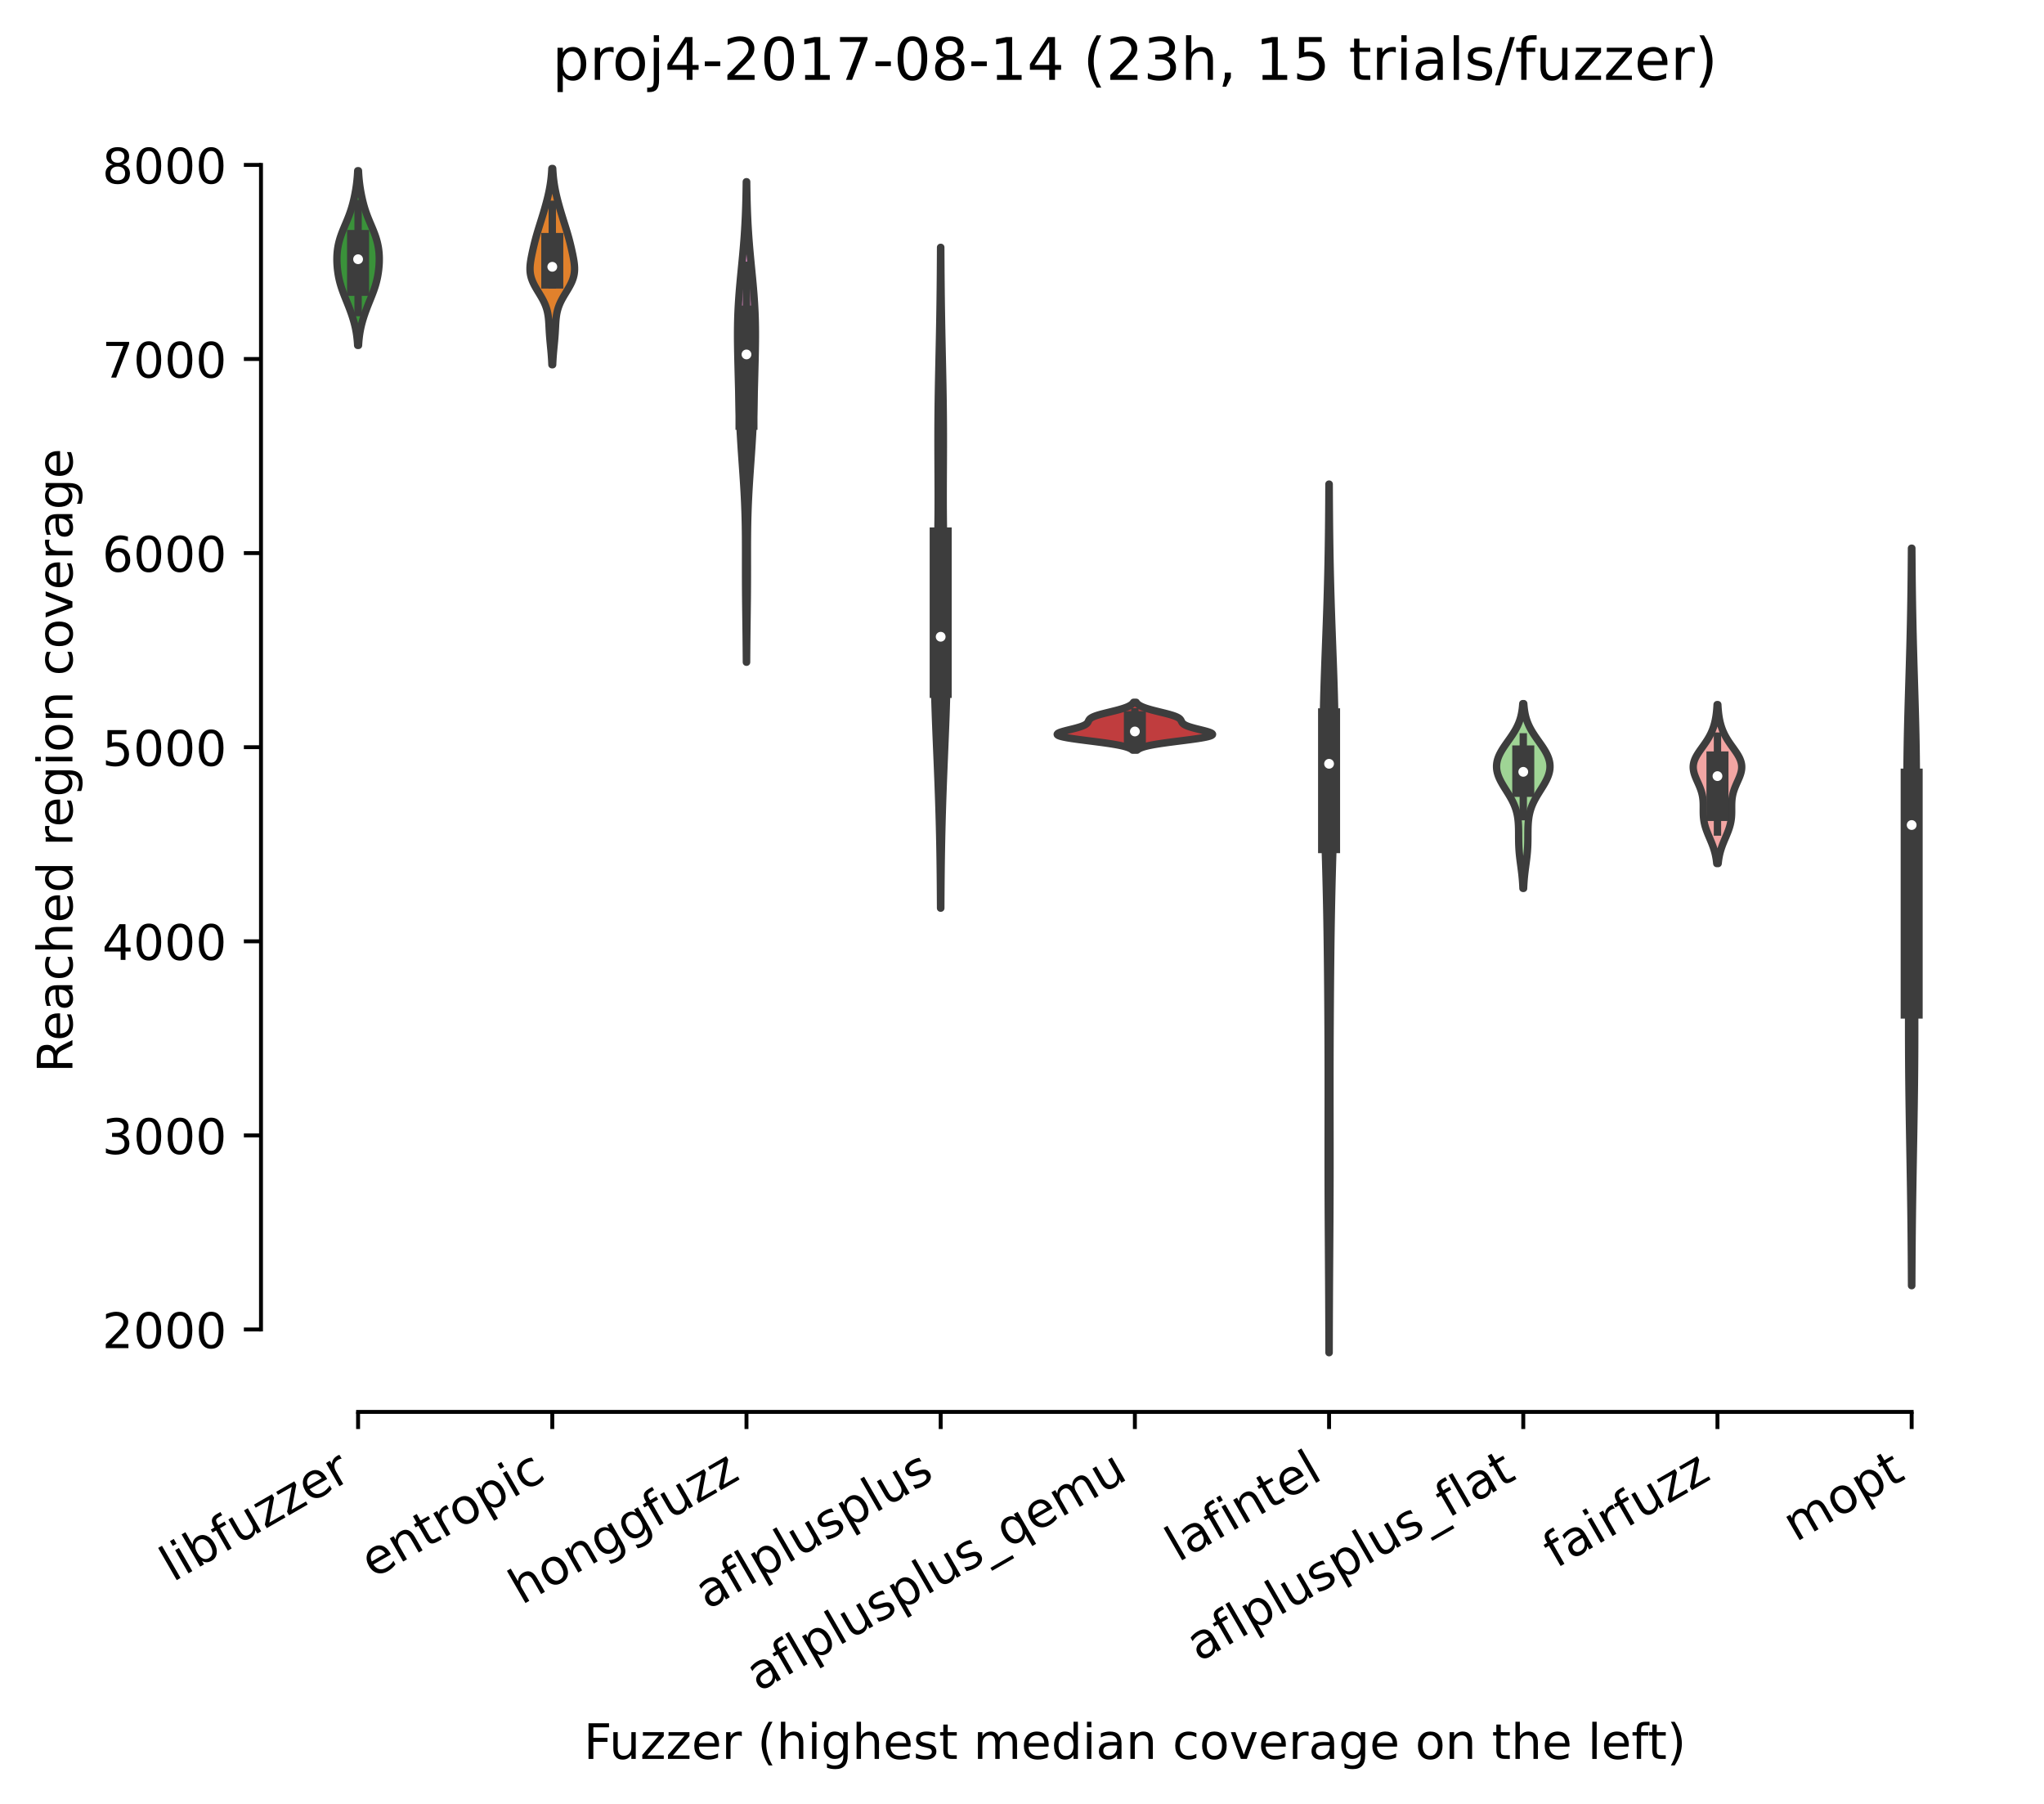 <?xml version="1.0" encoding="utf-8" standalone="no"?>
<!DOCTYPE svg PUBLIC "-//W3C//DTD SVG 1.1//EN"
  "http://www.w3.org/Graphics/SVG/1.1/DTD/svg11.dtd">
<!-- Created with matplotlib (https://matplotlib.org/) -->
<svg height="368.607pt" version="1.1" viewBox="0 0 417.648 368.607" width="417.648pt" xmlns="http://www.w3.org/2000/svg" xmlns:xlink="http://www.w3.org/1999/xlink">
 <defs>
  <style type="text/css">*{stroke-linecap:butt;stroke-linejoin:round;}</style>
 </defs>
 <g id="figure_1">
  <g id="patch_1">
   <path d="M 0 368.607 
L 417.648 368.607 
L 417.648 0 
L 0 0 
z
" style="fill:#ffffff;"/>
  </g>
  <g id="axes_1">
   <g id="patch_2">
    <path d="M 53.328 288.43 
L 410.448 288.43 
L 410.448 22.318 
L 53.328 22.318 
z
" style="fill:#ffffff;"/>
   </g>
   <g id="PolyCollection_1">
    <defs>
     <path d="M 73.256 -298.043 
L 73.08 -298.043 
L 73.057 -298.403 
L 73.031 -298.764 
L 72.999 -299.124 
L 72.962 -299.485 
L 72.92 -299.845 
L 72.871 -300.206 
L 72.817 -300.566 
L 72.755 -300.927 
L 72.687 -301.287 
L 72.613 -301.648 
L 72.531 -302.008 
L 72.443 -302.369 
L 72.349 -302.729 
L 72.248 -303.09 
L 72.141 -303.45 
L 72.029 -303.811 
L 71.911 -304.171 
L 71.789 -304.532 
L 71.661 -304.892 
L 71.53 -305.253 
L 71.394 -305.613 
L 71.255 -305.974 
L 71.114 -306.335 
L 70.97 -306.695 
L 70.825 -307.056 
L 70.68 -307.416 
L 70.535 -307.777 
L 70.392 -308.137 
L 70.252 -308.498 
L 70.115 -308.858 
L 69.983 -309.219 
L 69.857 -309.579 
L 69.737 -309.94 
L 69.625 -310.3 
L 69.52 -310.661 
L 69.423 -311.021 
L 69.334 -311.382 
L 69.253 -311.742 
L 69.18 -312.103 
L 69.115 -312.463 
L 69.057 -312.824 
L 69.006 -313.184 
L 68.962 -313.545 
L 68.924 -313.905 
L 68.894 -314.266 
L 68.87 -314.627 
L 68.853 -314.987 
L 68.842 -315.348 
L 68.84 -315.708 
L 68.845 -316.069 
L 68.858 -316.429 
L 68.879 -316.79 
L 68.91 -317.15 
L 68.95 -317.511 
L 69 -317.871 
L 69.059 -318.232 
L 69.129 -318.592 
L 69.209 -318.953 
L 69.299 -319.313 
L 69.4 -319.674 
L 69.51 -320.034 
L 69.629 -320.395 
L 69.756 -320.755 
L 69.891 -321.116 
L 70.032 -321.476 
L 70.179 -321.837 
L 70.329 -322.197 
L 70.481 -322.558 
L 70.634 -322.919 
L 70.786 -323.279 
L 70.936 -323.64 
L 71.082 -324 
L 71.224 -324.361 
L 71.36 -324.721 
L 71.491 -325.082 
L 71.615 -325.442 
L 71.733 -325.803 
L 71.845 -326.163 
L 71.95 -326.524 
L 72.05 -326.884 
L 72.144 -327.245 
L 72.233 -327.605 
L 72.317 -327.966 
L 72.396 -328.326 
L 72.471 -328.687 
L 72.542 -329.047 
L 72.609 -329.408 
L 72.672 -329.768 
L 72.731 -330.129 
L 72.786 -330.489 
L 72.836 -330.85 
L 72.883 -331.211 
L 72.924 -331.571 
L 72.962 -331.932 
L 72.995 -332.292 
L 73.025 -332.653 
L 73.05 -333.013 
L 73.072 -333.374 
L 73.091 -333.734 
L 73.245 -333.734 
L 73.245 -333.734 
L 73.264 -333.374 
L 73.286 -333.013 
L 73.311 -332.653 
L 73.341 -332.292 
L 73.374 -331.932 
L 73.412 -331.571 
L 73.454 -331.211 
L 73.5 -330.85 
L 73.55 -330.489 
L 73.605 -330.129 
L 73.664 -329.768 
L 73.727 -329.408 
L 73.794 -329.047 
L 73.865 -328.687 
L 73.94 -328.326 
L 74.02 -327.966 
L 74.104 -327.605 
L 74.193 -327.245 
L 74.287 -326.884 
L 74.386 -326.524 
L 74.491 -326.163 
L 74.603 -325.803 
L 74.721 -325.442 
L 74.845 -325.082 
L 74.976 -324.721 
L 75.112 -324.361 
L 75.254 -324 
L 75.401 -323.64 
L 75.55 -323.279 
L 75.703 -322.919 
L 75.855 -322.558 
L 76.008 -322.197 
L 76.158 -321.837 
L 76.304 -321.476 
L 76.445 -321.116 
L 76.58 -320.755 
L 76.708 -320.395 
L 76.827 -320.034 
L 76.937 -319.674 
L 77.037 -319.313 
L 77.127 -318.953 
L 77.207 -318.592 
L 77.277 -318.232 
L 77.337 -317.871 
L 77.386 -317.511 
L 77.426 -317.15 
L 77.457 -316.79 
L 77.479 -316.429 
L 77.492 -316.069 
L 77.497 -315.708 
L 77.494 -315.348 
L 77.484 -314.987 
L 77.467 -314.627 
L 77.442 -314.266 
L 77.412 -313.905 
L 77.374 -313.545 
L 77.33 -313.184 
L 77.279 -312.824 
L 77.221 -312.463 
L 77.156 -312.103 
L 77.083 -311.742 
L 77.002 -311.382 
L 76.913 -311.021 
L 76.816 -310.661 
L 76.712 -310.3 
L 76.599 -309.94 
L 76.479 -309.579 
L 76.353 -309.219 
L 76.221 -308.858 
L 76.084 -308.498 
L 75.944 -308.137 
L 75.801 -307.777 
L 75.656 -307.416 
L 75.511 -307.056 
L 75.366 -306.695 
L 75.222 -306.335 
L 75.081 -305.974 
L 74.942 -305.613 
L 74.807 -305.253 
L 74.675 -304.892 
L 74.548 -304.532 
L 74.425 -304.171 
L 74.307 -303.811 
L 74.195 -303.45 
L 74.088 -303.09 
L 73.988 -302.729 
L 73.893 -302.369 
L 73.805 -302.008 
L 73.724 -301.648 
L 73.649 -301.287 
L 73.581 -300.927 
L 73.52 -300.566 
L 73.465 -300.206 
L 73.416 -299.845 
L 73.374 -299.485 
L 73.337 -299.124 
L 73.306 -298.764 
L 73.279 -298.403 
L 73.256 -298.043 
z
" id="m31a57fbaa9" style="stroke:#3d3d3d;stroke-width:1.5;"/>
    </defs>
    <g clip-path="url(#peba243b5f1)">
     <use style="fill:#3a923a;stroke:#3d3d3d;stroke-width:1.5;" x="0" xlink:href="#m31a57fbaa9" y="368.607"/>
    </g>
   </g>
   <g id="PolyCollection_2">
    <defs>
     <path d="M 112.924 -294.094 
L 112.772 -294.094 
L 112.754 -294.499 
L 112.733 -294.904 
L 112.708 -295.309 
L 112.681 -295.714 
L 112.65 -296.119 
L 112.617 -296.525 
L 112.582 -296.93 
L 112.545 -297.335 
L 112.506 -297.74 
L 112.467 -298.145 
L 112.428 -298.55 
L 112.391 -298.955 
L 112.355 -299.36 
L 112.321 -299.765 
L 112.291 -300.17 
L 112.263 -300.575 
L 112.238 -300.98 
L 112.215 -301.385 
L 112.194 -301.79 
L 112.172 -302.195 
L 112.148 -302.6 
L 112.12 -303.005 
L 112.085 -303.41 
L 112.041 -303.815 
L 111.984 -304.22 
L 111.913 -304.625 
L 111.825 -305.03 
L 111.718 -305.435 
L 111.59 -305.84 
L 111.441 -306.245 
L 111.271 -306.65 
L 111.08 -307.056 
L 110.871 -307.461 
L 110.646 -307.866 
L 110.41 -308.271 
L 110.166 -308.676 
L 109.919 -309.081 
L 109.675 -309.486 
L 109.439 -309.891 
L 109.216 -310.296 
L 109.011 -310.701 
L 108.828 -311.106 
L 108.67 -311.511 
L 108.539 -311.916 
L 108.437 -312.321 
L 108.363 -312.726 
L 108.316 -313.131 
L 108.296 -313.536 
L 108.298 -313.941 
L 108.32 -314.346 
L 108.359 -314.751 
L 108.412 -315.156 
L 108.476 -315.561 
L 108.548 -315.966 
L 108.627 -316.371 
L 108.709 -316.776 
L 108.796 -317.181 
L 108.885 -317.586 
L 108.978 -317.992 
L 109.073 -318.397 
L 109.171 -318.802 
L 109.272 -319.207 
L 109.378 -319.612 
L 109.487 -320.017 
L 109.599 -320.422 
L 109.716 -320.827 
L 109.835 -321.232 
L 109.957 -321.637 
L 110.082 -322.042 
L 110.207 -322.447 
L 110.334 -322.852 
L 110.461 -323.257 
L 110.588 -323.662 
L 110.714 -324.067 
L 110.838 -324.472 
L 110.962 -324.877 
L 111.083 -325.282 
L 111.202 -325.687 
L 111.319 -326.092 
L 111.434 -326.497 
L 111.546 -326.902 
L 111.655 -327.307 
L 111.761 -327.712 
L 111.863 -328.117 
L 111.961 -328.523 
L 112.055 -328.928 
L 112.143 -329.333 
L 112.227 -329.738 
L 112.305 -330.143 
L 112.377 -330.548 
L 112.443 -330.953 
L 112.503 -331.358 
L 112.556 -331.763 
L 112.604 -332.168 
L 112.646 -332.573 
L 112.682 -332.978 
L 112.713 -333.383 
L 112.74 -333.788 
L 112.762 -334.193 
L 112.934 -334.193 
L 112.934 -334.193 
L 112.956 -333.788 
L 112.983 -333.383 
L 113.014 -332.978 
L 113.05 -332.573 
L 113.092 -332.168 
L 113.14 -331.763 
L 113.194 -331.358 
L 113.253 -330.953 
L 113.319 -330.548 
L 113.391 -330.143 
L 113.469 -329.738 
L 113.553 -329.333 
L 113.641 -328.928 
L 113.735 -328.523 
L 113.833 -328.117 
L 113.935 -327.712 
L 114.041 -327.307 
L 114.15 -326.902 
L 114.262 -326.497 
L 114.377 -326.092 
L 114.494 -325.687 
L 114.613 -325.282 
L 114.735 -324.877 
L 114.858 -324.472 
L 114.983 -324.067 
L 115.108 -323.662 
L 115.235 -323.257 
L 115.362 -322.852 
L 115.489 -322.447 
L 115.615 -322.042 
L 115.739 -321.637 
L 115.861 -321.232 
L 115.981 -320.827 
L 116.097 -320.422 
L 116.21 -320.017 
L 116.319 -319.612 
L 116.424 -319.207 
L 116.525 -318.802 
L 116.623 -318.397 
L 116.719 -317.992 
L 116.811 -317.586 
L 116.9 -317.181 
L 116.987 -316.776 
L 117.07 -316.371 
L 117.148 -315.966 
L 117.22 -315.561 
L 117.284 -315.156 
L 117.337 -314.751 
L 117.376 -314.346 
L 117.399 -313.941 
L 117.401 -313.536 
L 117.38 -313.131 
L 117.333 -312.726 
L 117.259 -312.321 
L 117.157 -311.916 
L 117.026 -311.511 
L 116.869 -311.106 
L 116.685 -310.701 
L 116.481 -310.296 
L 116.258 -309.891 
L 116.022 -309.486 
L 115.777 -309.081 
L 115.531 -308.676 
L 115.287 -308.271 
L 115.05 -307.866 
L 114.825 -307.461 
L 114.616 -307.056 
L 114.426 -306.65 
L 114.255 -306.245 
L 114.106 -305.84 
L 113.978 -305.435 
L 113.871 -305.03 
L 113.783 -304.625 
L 113.712 -304.22 
L 113.656 -303.815 
L 113.611 -303.41 
L 113.577 -303.005 
L 113.548 -302.6 
L 113.524 -302.195 
L 113.503 -301.79 
L 113.481 -301.385 
L 113.458 -300.98 
L 113.433 -300.575 
L 113.405 -300.17 
L 113.375 -299.765 
L 113.341 -299.36 
L 113.306 -298.955 
L 113.268 -298.55 
L 113.229 -298.145 
L 113.19 -297.74 
L 113.152 -297.335 
L 113.114 -296.93 
L 113.079 -296.525 
L 113.046 -296.119 
L 113.015 -295.714 
L 112.988 -295.309 
L 112.964 -294.904 
L 112.942 -294.499 
L 112.924 -294.094 
z
" id="m0dd3ceef55" style="stroke:#3d3d3d;stroke-width:1.5;"/>
    </defs>
    <g clip-path="url(#peba243b5f1)">
     <use style="fill:#e1812c;stroke:#3d3d3d;stroke-width:1.5;" x="0" xlink:href="#m0dd3ceef55" y="368.607"/>
    </g>
   </g>
   <g id="PolyCollection_3">
    <defs>
     <path d="M 152.553 -233.322 
L 152.504 -233.322 
L 152.497 -234.313 
L 152.49 -235.305 
L 152.482 -236.296 
L 152.472 -237.288 
L 152.462 -238.279 
L 152.451 -239.271 
L 152.439 -240.262 
L 152.426 -241.254 
L 152.413 -242.245 
L 152.4 -243.237 
L 152.388 -244.228 
L 152.376 -245.22 
L 152.366 -246.212 
L 152.357 -247.203 
L 152.349 -248.195 
L 152.343 -249.186 
L 152.339 -250.178 
L 152.337 -251.169 
L 152.336 -252.161 
L 152.336 -253.152 
L 152.336 -254.144 
L 152.337 -255.135 
L 152.337 -256.127 
L 152.336 -257.118 
L 152.332 -258.11 
L 152.326 -259.101 
L 152.316 -260.093 
L 152.301 -261.084 
L 152.282 -262.076 
L 152.258 -263.068 
L 152.228 -264.059 
L 152.192 -265.051 
L 152.151 -266.042 
L 152.104 -267.034 
L 152.052 -268.025 
L 151.995 -269.017 
L 151.934 -270.008 
L 151.869 -271 
L 151.802 -271.991 
L 151.733 -272.983 
L 151.663 -273.974 
L 151.594 -274.966 
L 151.525 -275.957 
L 151.459 -276.949 
L 151.395 -277.94 
L 151.334 -278.932 
L 151.277 -279.923 
L 151.225 -280.915 
L 151.176 -281.907 
L 151.132 -282.898 
L 151.092 -283.89 
L 151.055 -284.881 
L 151.022 -285.873 
L 150.991 -286.864 
L 150.962 -287.856 
L 150.935 -288.847 
L 150.908 -289.839 
L 150.882 -290.83 
L 150.856 -291.822 
L 150.831 -292.813 
L 150.806 -293.805 
L 150.782 -294.796 
L 150.759 -295.788 
L 150.739 -296.779 
L 150.722 -297.771 
L 150.709 -298.763 
L 150.703 -299.754 
L 150.703 -300.746 
L 150.711 -301.737 
L 150.727 -302.729 
L 150.753 -303.72 
L 150.789 -304.712 
L 150.835 -305.703 
L 150.891 -306.695 
L 150.956 -307.686 
L 151.029 -308.678 
L 151.11 -309.669 
L 151.198 -310.661 
L 151.29 -311.652 
L 151.385 -312.644 
L 151.482 -313.635 
L 151.579 -314.627 
L 151.675 -315.619 
L 151.768 -316.61 
L 151.857 -317.602 
L 151.941 -318.593 
L 152.02 -319.585 
L 152.092 -320.576 
L 152.157 -321.568 
L 152.216 -322.559 
L 152.268 -323.551 
L 152.314 -324.542 
L 152.353 -325.534 
L 152.387 -326.525 
L 152.415 -327.517 
L 152.439 -328.508 
L 152.458 -329.5 
L 152.474 -330.491 
L 152.487 -331.483 
L 152.57 -331.483 
L 152.57 -331.483 
L 152.582 -330.491 
L 152.598 -329.5 
L 152.618 -328.508 
L 152.641 -327.517 
L 152.67 -326.525 
L 152.703 -325.534 
L 152.743 -324.542 
L 152.788 -323.551 
L 152.84 -322.559 
L 152.899 -321.568 
L 152.965 -320.576 
L 153.037 -319.585 
L 153.115 -318.593 
L 153.199 -317.602 
L 153.288 -316.61 
L 153.381 -315.619 
L 153.477 -314.627 
L 153.574 -313.635 
L 153.671 -312.644 
L 153.767 -311.652 
L 153.859 -310.661 
L 153.946 -309.669 
L 154.027 -308.678 
L 154.1 -307.686 
L 154.165 -306.695 
L 154.221 -305.703 
L 154.267 -304.712 
L 154.303 -303.72 
L 154.329 -302.729 
L 154.346 -301.737 
L 154.354 -300.746 
L 154.354 -299.754 
L 154.347 -298.763 
L 154.334 -297.771 
L 154.318 -296.779 
L 154.297 -295.788 
L 154.275 -294.796 
L 154.25 -293.805 
L 154.225 -292.813 
L 154.2 -291.822 
L 154.174 -290.83 
L 154.148 -289.839 
L 154.122 -288.847 
L 154.094 -287.856 
L 154.065 -286.864 
L 154.035 -285.873 
L 154.001 -284.881 
L 153.965 -283.89 
L 153.924 -282.898 
L 153.88 -281.907 
L 153.832 -280.915 
L 153.779 -279.923 
L 153.722 -278.932 
L 153.661 -277.94 
L 153.597 -276.949 
L 153.531 -275.957 
L 153.462 -274.966 
L 153.393 -273.974 
L 153.323 -272.983 
L 153.254 -271.991 
L 153.187 -271 
L 153.123 -270.008 
L 153.062 -269.017 
L 153.005 -268.025 
L 152.953 -267.034 
L 152.906 -266.042 
L 152.864 -265.051 
L 152.829 -264.059 
L 152.799 -263.068 
L 152.774 -262.076 
L 152.755 -261.084 
L 152.741 -260.093 
L 152.731 -259.101 
L 152.724 -258.11 
L 152.721 -257.118 
L 152.719 -256.127 
L 152.719 -255.135 
L 152.72 -254.144 
L 152.721 -253.152 
L 152.721 -252.161 
L 152.72 -251.169 
L 152.717 -250.178 
L 152.713 -249.186 
L 152.707 -248.195 
L 152.7 -247.203 
L 152.691 -246.212 
L 152.68 -245.22 
L 152.668 -244.228 
L 152.656 -243.237 
L 152.643 -242.245 
L 152.63 -241.254 
L 152.618 -240.262 
L 152.606 -239.271 
L 152.594 -238.279 
L 152.584 -237.288 
L 152.574 -236.296 
L 152.566 -235.305 
L 152.559 -234.313 
L 152.553 -233.322 
z
" id="m3a90bfe088" style="stroke:#3d3d3d;stroke-width:1.5;"/>
    </defs>
    <g clip-path="url(#peba243b5f1)">
     <use style="fill:#d684bd;stroke:#3d3d3d;stroke-width:1.5;" x="0" xlink:href="#m3a90bfe088" y="368.607"/>
    </g>
   </g>
   <g id="PolyCollection_4">
    <defs>
     <path d="M 192.236 -183.084 
L 192.181 -183.084 
L 192.174 -184.448 
L 192.165 -185.811 
L 192.155 -187.175 
L 192.144 -188.538 
L 192.13 -189.902 
L 192.114 -191.266 
L 192.096 -192.629 
L 192.075 -193.993 
L 192.052 -195.356 
L 192.026 -196.72 
L 191.997 -198.083 
L 191.965 -199.447 
L 191.93 -200.811 
L 191.892 -202.174 
L 191.851 -203.538 
L 191.808 -204.901 
L 191.762 -206.265 
L 191.713 -207.629 
L 191.662 -208.992 
L 191.608 -210.356 
L 191.554 -211.719 
L 191.498 -213.083 
L 191.441 -214.447 
L 191.384 -215.81 
L 191.327 -217.174 
L 191.271 -218.537 
L 191.217 -219.901 
L 191.165 -221.264 
L 191.115 -222.628 
L 191.07 -223.992 
L 191.029 -225.355 
L 190.993 -226.719 
L 190.963 -228.082 
L 190.939 -229.446 
L 190.922 -230.81 
L 190.911 -232.173 
L 190.908 -233.537 
L 190.913 -234.9 
L 190.924 -236.264 
L 190.943 -237.628 
L 190.969 -238.991 
L 191 -240.355 
L 191.038 -241.718 
L 191.08 -243.082 
L 191.126 -244.446 
L 191.175 -245.809 
L 191.226 -247.173 
L 191.279 -248.536 
L 191.331 -249.9 
L 191.383 -251.263 
L 191.432 -252.627 
L 191.479 -253.991 
L 191.522 -255.354 
L 191.561 -256.718 
L 191.595 -258.081 
L 191.624 -259.445 
L 191.648 -260.809 
L 191.666 -262.172 
L 191.68 -263.536 
L 191.688 -264.899 
L 191.692 -266.263 
L 191.693 -267.627 
L 191.69 -268.99 
L 191.685 -270.354 
L 191.679 -271.717 
L 191.672 -273.081 
L 191.666 -274.444 
L 191.66 -275.808 
L 191.656 -277.172 
L 191.654 -278.535 
L 191.656 -279.899 
L 191.66 -281.262 
L 191.668 -282.626 
L 191.679 -283.99 
L 191.693 -285.353 
L 191.711 -286.717 
L 191.732 -288.08 
L 191.755 -289.444 
L 191.781 -290.808 
L 191.808 -292.171 
L 191.836 -293.535 
L 191.866 -294.898 
L 191.895 -296.262 
L 191.924 -297.625 
L 191.953 -298.989 
L 191.98 -300.353 
L 192.006 -301.716 
L 192.031 -303.08 
L 192.054 -304.443 
L 192.075 -305.807 
L 192.094 -307.171 
L 192.111 -308.534 
L 192.127 -309.898 
L 192.14 -311.261 
L 192.152 -312.625 
L 192.162 -313.989 
L 192.171 -315.352 
L 192.178 -316.716 
L 192.184 -318.079 
L 192.232 -318.079 
L 192.232 -318.079 
L 192.238 -316.716 
L 192.246 -315.352 
L 192.254 -313.989 
L 192.264 -312.625 
L 192.276 -311.261 
L 192.29 -309.898 
L 192.305 -308.534 
L 192.322 -307.171 
L 192.341 -305.807 
L 192.362 -304.443 
L 192.385 -303.08 
L 192.41 -301.716 
L 192.436 -300.353 
L 192.464 -298.989 
L 192.492 -297.625 
L 192.521 -296.262 
L 192.551 -294.898 
L 192.58 -293.535 
L 192.608 -292.171 
L 192.636 -290.808 
L 192.661 -289.444 
L 192.684 -288.08 
L 192.705 -286.717 
L 192.723 -285.353 
L 192.737 -283.99 
L 192.749 -282.626 
L 192.756 -281.262 
L 192.761 -279.899 
L 192.762 -278.535 
L 192.76 -277.172 
L 192.756 -275.808 
L 192.751 -274.444 
L 192.744 -273.081 
L 192.737 -271.717 
L 192.731 -270.354 
L 192.726 -268.99 
L 192.723 -267.627 
L 192.724 -266.263 
L 192.728 -264.899 
L 192.737 -263.536 
L 192.75 -262.172 
L 192.768 -260.809 
L 192.792 -259.445 
L 192.821 -258.081 
L 192.855 -256.718 
L 192.894 -255.354 
L 192.937 -253.991 
L 192.984 -252.627 
L 193.034 -251.263 
L 193.085 -249.9 
L 193.137 -248.536 
L 193.19 -247.173 
L 193.241 -245.809 
L 193.29 -244.446 
L 193.336 -243.082 
L 193.379 -241.718 
L 193.416 -240.355 
L 193.448 -238.991 
L 193.473 -237.628 
L 193.492 -236.264 
L 193.503 -234.9 
L 193.508 -233.537 
L 193.505 -232.173 
L 193.495 -230.81 
L 193.477 -229.446 
L 193.453 -228.082 
L 193.423 -226.719 
L 193.387 -225.355 
L 193.346 -223.992 
L 193.301 -222.628 
L 193.252 -221.264 
L 193.2 -219.901 
L 193.145 -218.537 
L 193.089 -217.174 
L 193.032 -215.81 
L 192.975 -214.447 
L 192.919 -213.083 
L 192.863 -211.719 
L 192.808 -210.356 
L 192.755 -208.992 
L 192.704 -207.629 
L 192.655 -206.265 
L 192.608 -204.901 
L 192.565 -203.538 
L 192.524 -202.174 
L 192.486 -200.811 
L 192.451 -199.447 
L 192.419 -198.083 
L 192.391 -196.72 
L 192.364 -195.356 
L 192.341 -193.993 
L 192.32 -192.629 
L 192.302 -191.266 
L 192.286 -189.902 
L 192.273 -188.538 
L 192.261 -187.175 
L 192.251 -185.811 
L 192.243 -184.448 
L 192.236 -183.084 
z
" id="m8ae9fb33ac" style="stroke:#3d3d3d;stroke-width:1.5;"/>
    </defs>
    <g clip-path="url(#peba243b5f1)">
     <use style="fill:#3274a1;stroke:#3d3d3d;stroke-width:1.5;" x="0" xlink:href="#m8ae9fb33ac" y="368.607"/>
    </g>
   </g>
   <g id="PolyCollection_5">
    <defs>
     <path d="M 232.33 -215.357 
L 231.446 -215.357 
L 231.33 -215.455 
L 231.189 -215.554 
L 231.02 -215.653 
L 230.819 -215.752 
L 230.583 -215.851 
L 230.308 -215.949 
L 229.991 -216.048 
L 229.63 -216.147 
L 229.221 -216.246 
L 228.763 -216.345 
L 228.256 -216.443 
L 227.7 -216.542 
L 227.097 -216.641 
L 226.45 -216.74 
L 225.763 -216.839 
L 225.042 -216.938 
L 224.293 -217.036 
L 223.524 -217.135 
L 222.745 -217.234 
L 221.965 -217.333 
L 221.195 -217.432 
L 220.446 -217.53 
L 219.727 -217.629 
L 219.05 -217.728 
L 218.424 -217.827 
L 217.858 -217.926 
L 217.359 -218.025 
L 216.934 -218.123 
L 216.588 -218.222 
L 216.322 -218.321 
L 216.139 -218.42 
L 216.038 -218.519 
L 216.016 -218.617 
L 216.07 -218.716 
L 216.194 -218.815 
L 216.382 -218.914 
L 216.627 -219.013 
L 216.92 -219.112 
L 217.252 -219.21 
L 217.614 -219.309 
L 217.998 -219.408 
L 218.394 -219.507 
L 218.795 -219.606 
L 219.192 -219.704 
L 219.579 -219.803 
L 219.95 -219.902 
L 220.299 -220.001 
L 220.623 -220.1 
L 220.918 -220.199 
L 221.183 -220.297 
L 221.417 -220.396 
L 221.62 -220.495 
L 221.792 -220.594 
L 221.937 -220.693 
L 222.055 -220.791 
L 222.151 -220.89 
L 222.228 -220.989 
L 222.291 -221.088 
L 222.343 -221.187 
L 222.391 -221.286 
L 222.439 -221.384 
L 222.493 -221.483 
L 222.557 -221.582 
L 222.636 -221.681 
L 222.734 -221.78 
L 222.856 -221.878 
L 223.004 -221.977 
L 223.18 -222.076 
L 223.386 -222.175 
L 223.622 -222.274 
L 223.888 -222.373 
L 224.183 -222.471 
L 224.504 -222.57 
L 224.849 -222.669 
L 225.213 -222.768 
L 225.594 -222.867 
L 225.987 -222.965 
L 226.388 -223.064 
L 226.791 -223.163 
L 227.194 -223.262 
L 227.591 -223.361 
L 227.978 -223.459 
L 228.354 -223.558 
L 228.713 -223.657 
L 229.055 -223.756 
L 229.376 -223.855 
L 229.676 -223.954 
L 229.953 -224.052 
L 230.208 -224.151 
L 230.439 -224.25 
L 230.648 -224.349 
L 230.834 -224.448 
L 230.999 -224.546 
L 231.144 -224.645 
L 231.27 -224.744 
L 231.379 -224.843 
L 231.472 -224.942 
L 231.551 -225.041 
L 231.617 -225.139 
L 232.159 -225.139 
L 232.159 -225.139 
L 232.225 -225.041 
L 232.304 -224.942 
L 232.397 -224.843 
L 232.506 -224.744 
L 232.632 -224.645 
L 232.777 -224.546 
L 232.942 -224.448 
L 233.129 -224.349 
L 233.337 -224.25 
L 233.568 -224.151 
L 233.823 -224.052 
L 234.1 -223.954 
L 234.4 -223.855 
L 234.722 -223.756 
L 235.063 -223.657 
L 235.423 -223.558 
L 235.798 -223.459 
L 236.186 -223.361 
L 236.583 -223.262 
L 236.985 -223.163 
L 237.389 -223.064 
L 237.789 -222.965 
L 238.182 -222.867 
L 238.563 -222.768 
L 238.928 -222.669 
L 239.272 -222.57 
L 239.594 -222.471 
L 239.888 -222.373 
L 240.154 -222.274 
L 240.391 -222.175 
L 240.596 -222.076 
L 240.773 -221.977 
L 240.92 -221.878 
L 241.042 -221.78 
L 241.14 -221.681 
L 241.219 -221.582 
L 241.283 -221.483 
L 241.337 -221.384 
L 241.385 -221.286 
L 241.433 -221.187 
L 241.486 -221.088 
L 241.548 -220.989 
L 241.625 -220.89 
L 241.721 -220.791 
L 241.84 -220.693 
L 241.984 -220.594 
L 242.157 -220.495 
L 242.359 -220.396 
L 242.593 -220.297 
L 242.858 -220.199 
L 243.154 -220.1 
L 243.477 -220.001 
L 243.827 -219.902 
L 244.197 -219.803 
L 244.584 -219.704 
L 244.981 -219.606 
L 245.382 -219.507 
L 245.778 -219.408 
L 246.162 -219.309 
L 246.524 -219.21 
L 246.857 -219.112 
L 247.149 -219.013 
L 247.394 -218.914 
L 247.582 -218.815 
L 247.706 -218.716 
L 247.76 -218.617 
L 247.738 -218.519 
L 247.637 -218.42 
L 247.454 -218.321 
L 247.188 -218.222 
L 246.842 -218.123 
L 246.417 -218.025 
L 245.918 -217.926 
L 245.352 -217.827 
L 244.726 -217.728 
L 244.049 -217.629 
L 243.331 -217.53 
L 242.581 -217.432 
L 241.811 -217.333 
L 241.031 -217.234 
L 240.252 -217.135 
L 239.483 -217.036 
L 238.734 -216.938 
L 238.013 -216.839 
L 237.326 -216.74 
L 236.679 -216.641 
L 236.076 -216.542 
L 235.52 -216.443 
L 235.013 -216.345 
L 234.556 -216.246 
L 234.147 -216.147 
L 233.785 -216.048 
L 233.468 -215.949 
L 233.193 -215.851 
L 232.957 -215.752 
L 232.756 -215.653 
L 232.588 -215.554 
L 232.447 -215.455 
L 232.33 -215.357 
z
" id="m55b9336a41" style="stroke:#3d3d3d;stroke-width:1.5;"/>
    </defs>
    <g clip-path="url(#peba243b5f1)">
     <use style="fill:#c03d3e;stroke:#3d3d3d;stroke-width:1.5;" x="0" xlink:href="#m55b9336a41" y="368.607"/>
    </g>
   </g>
   <g id="PolyCollection_6">
    <defs>
     <path d="M 271.586 -92.273 
L 271.55 -92.273 
L 271.546 -94.065 
L 271.541 -95.858 
L 271.535 -97.65 
L 271.528 -99.442 
L 271.52 -101.235 
L 271.512 -103.027 
L 271.502 -104.819 
L 271.492 -106.612 
L 271.481 -108.404 
L 271.47 -110.196 
L 271.458 -111.988 
L 271.447 -113.781 
L 271.435 -115.573 
L 271.424 -117.365 
L 271.414 -119.158 
L 271.404 -120.95 
L 271.396 -122.742 
L 271.389 -124.535 
L 271.383 -126.327 
L 271.379 -128.119 
L 271.377 -129.912 
L 271.375 -131.704 
L 271.375 -133.496 
L 271.376 -135.289 
L 271.378 -137.081 
L 271.38 -138.873 
L 271.382 -140.666 
L 271.384 -142.458 
L 271.386 -144.25 
L 271.387 -146.042 
L 271.386 -147.835 
L 271.385 -149.627 
L 271.382 -151.419 
L 271.378 -153.212 
L 271.372 -155.004 
L 271.365 -156.796 
L 271.356 -158.589 
L 271.346 -160.381 
L 271.335 -162.173 
L 271.323 -163.966 
L 271.309 -165.758 
L 271.294 -167.55 
L 271.278 -169.343 
L 271.26 -171.135 
L 271.241 -172.927 
L 271.219 -174.719 
L 271.196 -176.512 
L 271.17 -178.304 
L 271.142 -180.096 
L 271.11 -181.889 
L 271.076 -183.681 
L 271.038 -185.473 
L 270.997 -187.266 
L 270.953 -189.058 
L 270.906 -190.85 
L 270.857 -192.643 
L 270.805 -194.435 
L 270.753 -196.227 
L 270.7 -198.02 
L 270.647 -199.812 
L 270.595 -201.604 
L 270.546 -203.396 
L 270.5 -205.189 
L 270.458 -206.981 
L 270.422 -208.773 
L 270.393 -210.566 
L 270.371 -212.358 
L 270.357 -214.15 
L 270.351 -215.943 
L 270.355 -217.735 
L 270.367 -219.527 
L 270.389 -221.32 
L 270.419 -223.112 
L 270.457 -224.904 
L 270.503 -226.697 
L 270.555 -228.489 
L 270.613 -230.281 
L 270.675 -232.073 
L 270.74 -233.866 
L 270.807 -235.658 
L 270.874 -237.45 
L 270.941 -239.243 
L 271.007 -241.035 
L 271.07 -242.827 
L 271.13 -244.62 
L 271.186 -246.412 
L 271.238 -248.204 
L 271.285 -249.997 
L 271.328 -251.789 
L 271.366 -253.581 
L 271.4 -255.374 
L 271.429 -257.166 
L 271.454 -258.958 
L 271.476 -260.75 
L 271.494 -262.543 
L 271.509 -264.335 
L 271.522 -266.127 
L 271.532 -267.92 
L 271.54 -269.712 
L 271.596 -269.712 
L 271.596 -269.712 
L 271.604 -267.92 
L 271.615 -266.127 
L 271.627 -264.335 
L 271.642 -262.543 
L 271.66 -260.75 
L 271.682 -258.958 
L 271.707 -257.166 
L 271.736 -255.374 
L 271.77 -253.581 
L 271.808 -251.789 
L 271.851 -249.997 
L 271.898 -248.204 
L 271.95 -246.412 
L 272.006 -244.62 
L 272.066 -242.827 
L 272.129 -241.035 
L 272.195 -239.243 
L 272.262 -237.45 
L 272.329 -235.658 
L 272.396 -233.866 
L 272.461 -232.073 
L 272.523 -230.281 
L 272.581 -228.489 
L 272.633 -226.697 
L 272.679 -224.904 
L 272.717 -223.112 
L 272.748 -221.32 
L 272.769 -219.527 
L 272.782 -217.735 
L 272.785 -215.943 
L 272.78 -214.15 
L 272.765 -212.358 
L 272.743 -210.566 
L 272.714 -208.773 
L 272.678 -206.981 
L 272.636 -205.189 
L 272.59 -203.396 
L 272.541 -201.604 
L 272.49 -199.812 
L 272.437 -198.02 
L 272.383 -196.227 
L 272.331 -194.435 
L 272.279 -192.643 
L 272.23 -190.85 
L 272.183 -189.058 
L 272.139 -187.266 
L 272.098 -185.473 
L 272.061 -183.681 
L 272.026 -181.889 
L 271.995 -180.096 
L 271.966 -178.304 
L 271.94 -176.512 
L 271.917 -174.719 
L 271.896 -172.927 
L 271.876 -171.135 
L 271.858 -169.343 
L 271.842 -167.55 
L 271.827 -165.758 
L 271.814 -163.966 
L 271.801 -162.173 
L 271.79 -160.381 
L 271.78 -158.589 
L 271.771 -156.796 
L 271.764 -155.004 
L 271.758 -153.212 
L 271.754 -151.419 
L 271.751 -149.627 
L 271.75 -147.835 
L 271.75 -146.042 
L 271.75 -144.25 
L 271.752 -142.458 
L 271.754 -140.666 
L 271.756 -138.873 
L 271.758 -137.081 
L 271.76 -135.289 
L 271.761 -133.496 
L 271.761 -131.704 
L 271.76 -129.912 
L 271.757 -128.119 
L 271.753 -126.327 
L 271.747 -124.535 
L 271.74 -122.742 
L 271.732 -120.95 
L 271.723 -119.158 
L 271.712 -117.365 
L 271.701 -115.573 
L 271.69 -113.781 
L 271.678 -111.988 
L 271.666 -110.196 
L 271.655 -108.404 
L 271.644 -106.612 
L 271.634 -104.819 
L 271.625 -103.027 
L 271.616 -101.235 
L 271.608 -99.442 
L 271.601 -97.65 
L 271.595 -95.858 
L 271.59 -94.065 
L 271.586 -92.273 
z
" id="md717f9e8f2" style="stroke:#3d3d3d;stroke-width:1.5;"/>
    </defs>
    <g clip-path="url(#peba243b5f1)">
     <use style="fill:#d1d197;stroke:#3d3d3d;stroke-width:1.5;" x="0" xlink:href="#md717f9e8f2" y="368.607"/>
    </g>
   </g>
   <g id="PolyCollection_7">
    <defs>
     <path d="M 311.315 -187.116 
L 311.181 -187.116 
L 311.164 -187.498 
L 311.144 -187.879 
L 311.12 -188.26 
L 311.092 -188.642 
L 311.061 -189.023 
L 311.026 -189.404 
L 310.988 -189.786 
L 310.946 -190.167 
L 310.901 -190.549 
L 310.853 -190.93 
L 310.804 -191.311 
L 310.753 -191.693 
L 310.702 -192.074 
L 310.651 -192.455 
L 310.601 -192.837 
L 310.554 -193.218 
L 310.51 -193.599 
L 310.469 -193.981 
L 310.433 -194.362 
L 310.401 -194.743 
L 310.374 -195.125 
L 310.352 -195.506 
L 310.335 -195.887 
L 310.322 -196.269 
L 310.313 -196.65 
L 310.307 -197.031 
L 310.303 -197.413 
L 310.301 -197.794 
L 310.3 -198.175 
L 310.298 -198.557 
L 310.294 -198.938 
L 310.287 -199.32 
L 310.276 -199.701 
L 310.259 -200.082 
L 310.236 -200.464 
L 310.205 -200.845 
L 310.164 -201.226 
L 310.112 -201.608 
L 310.048 -201.989 
L 309.971 -202.37 
L 309.879 -202.752 
L 309.772 -203.133 
L 309.648 -203.514 
L 309.508 -203.896 
L 309.352 -204.277 
L 309.18 -204.658 
L 308.992 -205.04 
L 308.789 -205.421 
L 308.575 -205.802 
L 308.35 -206.184 
L 308.117 -206.565 
L 307.879 -206.946 
L 307.64 -207.328 
L 307.401 -207.709 
L 307.168 -208.09 
L 306.943 -208.472 
L 306.73 -208.853 
L 306.532 -209.235 
L 306.352 -209.616 
L 306.193 -209.997 
L 306.057 -210.379 
L 305.947 -210.76 
L 305.864 -211.141 
L 305.81 -211.523 
L 305.786 -211.904 
L 305.792 -212.285 
L 305.829 -212.667 
L 305.895 -213.048 
L 305.992 -213.429 
L 306.117 -213.811 
L 306.269 -214.192 
L 306.446 -214.573 
L 306.646 -214.955 
L 306.865 -215.336 
L 307.102 -215.717 
L 307.352 -216.099 
L 307.613 -216.48 
L 307.88 -216.861 
L 308.151 -217.243 
L 308.421 -217.624 
L 308.686 -218.006 
L 308.945 -218.387 
L 309.194 -218.768 
L 309.431 -219.15 
L 309.654 -219.531 
L 309.861 -219.912 
L 310.051 -220.294 
L 310.224 -220.675 
L 310.38 -221.056 
L 310.518 -221.438 
L 310.64 -221.819 
L 310.746 -222.2 
L 310.837 -222.582 
L 310.915 -222.963 
L 310.981 -223.344 
L 311.036 -223.726 
L 311.081 -224.107 
L 311.117 -224.488 
L 311.147 -224.87 
L 311.349 -224.87 
L 311.349 -224.87 
L 311.379 -224.488 
L 311.416 -224.107 
L 311.461 -223.726 
L 311.515 -223.344 
L 311.581 -222.963 
L 311.659 -222.582 
L 311.75 -222.2 
L 311.856 -221.819 
L 311.978 -221.438 
L 312.116 -221.056 
L 312.272 -220.675 
L 312.445 -220.294 
L 312.635 -219.912 
L 312.842 -219.531 
L 313.065 -219.15 
L 313.302 -218.768 
L 313.551 -218.387 
L 313.81 -218.006 
L 314.076 -217.624 
L 314.346 -217.243 
L 314.616 -216.861 
L 314.883 -216.48 
L 315.144 -216.099 
L 315.394 -215.717 
L 315.631 -215.336 
L 315.851 -214.955 
L 316.05 -214.573 
L 316.227 -214.192 
L 316.379 -213.811 
L 316.504 -213.429 
L 316.601 -213.048 
L 316.668 -212.667 
L 316.704 -212.285 
L 316.71 -211.904 
L 316.686 -211.523 
L 316.632 -211.141 
L 316.549 -210.76 
L 316.439 -210.379 
L 316.303 -209.997 
L 316.144 -209.616 
L 315.964 -209.235 
L 315.766 -208.853 
L 315.553 -208.472 
L 315.328 -208.09 
L 315.095 -207.709 
L 314.857 -207.328 
L 314.617 -206.946 
L 314.379 -206.565 
L 314.146 -206.184 
L 313.921 -205.802 
L 313.707 -205.421 
L 313.505 -205.04 
L 313.317 -204.658 
L 313.144 -204.277 
L 312.988 -203.896 
L 312.848 -203.514 
L 312.725 -203.133 
L 312.618 -202.752 
L 312.526 -202.37 
L 312.448 -201.989 
L 312.384 -201.608 
L 312.333 -201.226 
L 312.292 -200.845 
L 312.26 -200.464 
L 312.237 -200.082 
L 312.22 -199.701 
L 312.209 -199.32 
L 312.202 -198.938 
L 312.199 -198.557 
L 312.196 -198.175 
L 312.195 -197.794 
L 312.193 -197.413 
L 312.19 -197.031 
L 312.184 -196.65 
L 312.175 -196.269 
L 312.162 -195.887 
L 312.144 -195.506 
L 312.122 -195.125 
L 312.095 -194.743 
L 312.063 -194.362 
L 312.027 -193.981 
L 311.986 -193.599 
L 311.942 -193.218 
L 311.895 -192.837 
L 311.845 -192.455 
L 311.795 -192.074 
L 311.743 -191.693 
L 311.693 -191.311 
L 311.643 -190.93 
L 311.596 -190.549 
L 311.551 -190.167 
L 311.509 -189.786 
L 311.47 -189.404 
L 311.435 -189.023 
L 311.404 -188.642 
L 311.377 -188.26 
L 311.353 -187.879 
L 311.332 -187.498 
L 311.315 -187.116 
z
" id="maf97171677" style="stroke:#3d3d3d;stroke-width:1.5;"/>
    </defs>
    <g clip-path="url(#peba243b5f1)">
     <use style="fill:#9fd495;stroke:#3d3d3d;stroke-width:1.5;" x="0" xlink:href="#maf97171677" y="368.607"/>
    </g>
   </g>
   <g id="PolyCollection_8">
    <defs>
     <path d="M 351.071 -192.192 
L 350.785 -192.192 
L 350.75 -192.52 
L 350.709 -192.848 
L 350.661 -193.176 
L 350.604 -193.504 
L 350.54 -193.832 
L 350.467 -194.16 
L 350.385 -194.488 
L 350.294 -194.816 
L 350.194 -195.144 
L 350.086 -195.472 
L 349.97 -195.8 
L 349.846 -196.129 
L 349.717 -196.457 
L 349.582 -196.785 
L 349.445 -197.113 
L 349.306 -197.441 
L 349.167 -197.769 
L 349.029 -198.097 
L 348.896 -198.425 
L 348.768 -198.753 
L 348.648 -199.081 
L 348.536 -199.409 
L 348.434 -199.737 
L 348.343 -200.066 
L 348.264 -200.394 
L 348.197 -200.722 
L 348.142 -201.05 
L 348.099 -201.378 
L 348.067 -201.706 
L 348.044 -202.034 
L 348.031 -202.362 
L 348.024 -202.69 
L 348.022 -203.018 
L 348.023 -203.346 
L 348.025 -203.674 
L 348.025 -204.003 
L 348.02 -204.331 
L 348.01 -204.659 
L 347.991 -204.987 
L 347.961 -205.315 
L 347.921 -205.643 
L 347.867 -205.971 
L 347.8 -206.299 
L 347.719 -206.627 
L 347.624 -206.955 
L 347.516 -207.283 
L 347.397 -207.611 
L 347.267 -207.94 
L 347.128 -208.268 
L 346.985 -208.596 
L 346.838 -208.924 
L 346.693 -209.252 
L 346.551 -209.58 
L 346.417 -209.908 
L 346.294 -210.236 
L 346.186 -210.564 
L 346.097 -210.892 
L 346.03 -211.22 
L 345.986 -211.548 
L 345.97 -211.877 
L 345.981 -212.205 
L 346.022 -212.533 
L 346.091 -212.861 
L 346.189 -213.189 
L 346.314 -213.517 
L 346.465 -213.845 
L 346.638 -214.173 
L 346.83 -214.501 
L 347.039 -214.829 
L 347.259 -215.157 
L 347.489 -215.485 
L 347.723 -215.814 
L 347.958 -216.142 
L 348.191 -216.47 
L 348.419 -216.798 
L 348.64 -217.126 
L 348.852 -217.454 
L 349.053 -217.782 
L 349.241 -218.11 
L 349.417 -218.438 
L 349.58 -218.766 
L 349.731 -219.094 
L 349.868 -219.422 
L 349.994 -219.751 
L 350.107 -220.079 
L 350.21 -220.407 
L 350.303 -220.735 
L 350.386 -221.063 
L 350.461 -221.391 
L 350.527 -221.719 
L 350.585 -222.047 
L 350.637 -222.375 
L 350.683 -222.703 
L 350.723 -223.031 
L 350.757 -223.359 
L 350.787 -223.688 
L 350.812 -224.016 
L 350.834 -224.344 
L 350.852 -224.672 
L 351.004 -224.672 
L 351.004 -224.672 
L 351.022 -224.344 
L 351.044 -224.016 
L 351.07 -223.688 
L 351.099 -223.359 
L 351.134 -223.031 
L 351.173 -222.703 
L 351.219 -222.375 
L 351.271 -222.047 
L 351.329 -221.719 
L 351.396 -221.391 
L 351.47 -221.063 
L 351.553 -220.735 
L 351.646 -220.407 
L 351.749 -220.079 
L 351.863 -219.751 
L 351.988 -219.422 
L 352.126 -219.094 
L 352.276 -218.766 
L 352.439 -218.438 
L 352.615 -218.11 
L 352.804 -217.782 
L 353.004 -217.454 
L 353.216 -217.126 
L 353.437 -216.798 
L 353.665 -216.47 
L 353.898 -216.142 
L 354.134 -215.814 
L 354.368 -215.485 
L 354.597 -215.157 
L 354.818 -214.829 
L 355.026 -214.501 
L 355.218 -214.173 
L 355.391 -213.845 
L 355.542 -213.517 
L 355.667 -213.189 
L 355.765 -212.861 
L 355.835 -212.533 
L 355.875 -212.205 
L 355.886 -211.877 
L 355.87 -211.548 
L 355.827 -211.22 
L 355.759 -210.892 
L 355.67 -210.564 
L 355.562 -210.236 
L 355.44 -209.908 
L 355.305 -209.58 
L 355.164 -209.252 
L 355.018 -208.924 
L 354.871 -208.596 
L 354.728 -208.268 
L 354.59 -207.94 
L 354.46 -207.611 
L 354.34 -207.283 
L 354.232 -206.955 
L 354.137 -206.627 
L 354.056 -206.299 
L 353.989 -205.971 
L 353.936 -205.643 
L 353.895 -205.315 
L 353.866 -204.987 
L 353.847 -204.659 
L 353.836 -204.331 
L 353.832 -204.003 
L 353.831 -203.674 
L 353.833 -203.346 
L 353.834 -203.018 
L 353.832 -202.69 
L 353.825 -202.362 
L 353.812 -202.034 
L 353.79 -201.706 
L 353.758 -201.378 
L 353.714 -201.05 
L 353.659 -200.722 
L 353.592 -200.394 
L 353.513 -200.066 
L 353.422 -199.737 
L 353.321 -199.409 
L 353.209 -199.081 
L 353.088 -198.753 
L 352.96 -198.425 
L 352.827 -198.097 
L 352.69 -197.769 
L 352.551 -197.441 
L 352.411 -197.113 
L 352.274 -196.785 
L 352.14 -196.457 
L 352.01 -196.129 
L 351.887 -195.8 
L 351.77 -195.472 
L 351.662 -195.144 
L 351.562 -194.816 
L 351.471 -194.488 
L 351.389 -194.16 
L 351.316 -193.832 
L 351.252 -193.504 
L 351.196 -193.176 
L 351.147 -192.848 
L 351.106 -192.52 
L 351.071 -192.192 
z
" id="m2260888e94" style="stroke:#3d3d3d;stroke-width:1.5;"/>
    </defs>
    <g clip-path="url(#peba243b5f1)">
     <use style="fill:#f2a5a3;stroke:#3d3d3d;stroke-width:1.5;" x="0" xlink:href="#m2260888e94" y="368.607"/>
    </g>
   </g>
   <g id="PolyCollection_9">
    <defs>
     <path d="M 390.637 -105.963 
L 390.579 -105.963 
L 390.572 -107.485 
L 390.565 -109.007 
L 390.556 -110.529 
L 390.546 -112.05 
L 390.534 -113.572 
L 390.521 -115.094 
L 390.507 -116.616 
L 390.491 -118.137 
L 390.473 -119.659 
L 390.454 -121.181 
L 390.433 -122.703 
L 390.411 -124.224 
L 390.388 -125.746 
L 390.363 -127.268 
L 390.337 -128.79 
L 390.311 -130.311 
L 390.284 -131.833 
L 390.257 -133.355 
L 390.23 -134.877 
L 390.203 -136.398 
L 390.177 -137.92 
L 390.151 -139.442 
L 390.127 -140.964 
L 390.104 -142.485 
L 390.082 -144.007 
L 390.062 -145.529 
L 390.044 -147.051 
L 390.028 -148.572 
L 390.014 -150.094 
L 390.003 -151.616 
L 389.994 -153.138 
L 389.987 -154.659 
L 389.982 -156.181 
L 389.98 -157.703 
L 389.979 -159.225 
L 389.98 -160.746 
L 389.983 -162.268 
L 389.987 -163.79 
L 389.992 -165.312 
L 389.997 -166.833 
L 390.002 -168.355 
L 390.007 -169.877 
L 390.011 -171.399 
L 390.014 -172.92 
L 390.016 -174.442 
L 390.015 -175.964 
L 390.012 -177.486 
L 390.006 -179.007 
L 389.998 -180.529 
L 389.987 -182.051 
L 389.972 -183.573 
L 389.955 -185.094 
L 389.935 -186.616 
L 389.913 -188.138 
L 389.889 -189.66 
L 389.863 -191.181 
L 389.836 -192.703 
L 389.808 -194.225 
L 389.781 -195.747 
L 389.755 -197.268 
L 389.729 -198.79 
L 389.706 -200.312 
L 389.686 -201.834 
L 389.669 -203.355 
L 389.656 -204.877 
L 389.648 -206.399 
L 389.643 -207.921 
L 389.644 -209.442 
L 389.65 -210.964 
L 389.661 -212.486 
L 389.677 -214.008 
L 389.698 -215.529 
L 389.724 -217.051 
L 389.754 -218.573 
L 389.788 -220.095 
L 389.825 -221.616 
L 389.866 -223.138 
L 389.908 -224.66 
L 389.953 -226.182 
L 389.998 -227.703 
L 390.044 -229.225 
L 390.09 -230.747 
L 390.136 -232.269 
L 390.18 -233.79 
L 390.223 -235.312 
L 390.265 -236.834 
L 390.303 -238.356 
L 390.34 -239.877 
L 390.374 -241.399 
L 390.405 -242.921 
L 390.433 -244.443 
L 390.458 -245.964 
L 390.481 -247.486 
L 390.501 -249.008 
L 390.519 -250.53 
L 390.534 -252.051 
L 390.547 -253.573 
L 390.558 -255.095 
L 390.568 -256.617 
L 390.648 -256.617 
L 390.648 -256.617 
L 390.658 -255.095 
L 390.669 -253.573 
L 390.682 -252.051 
L 390.697 -250.53 
L 390.715 -249.008 
L 390.735 -247.486 
L 390.758 -245.964 
L 390.783 -244.443 
L 390.812 -242.921 
L 390.843 -241.399 
L 390.876 -239.877 
L 390.913 -238.356 
L 390.952 -236.834 
L 390.993 -235.312 
L 391.036 -233.79 
L 391.08 -232.269 
L 391.126 -230.747 
L 391.172 -229.225 
L 391.218 -227.703 
L 391.264 -226.182 
L 391.308 -224.66 
L 391.351 -223.138 
L 391.391 -221.616 
L 391.428 -220.095 
L 391.462 -218.573 
L 391.492 -217.051 
L 391.518 -215.529 
L 391.539 -214.008 
L 391.555 -212.486 
L 391.566 -210.964 
L 391.572 -209.442 
L 391.573 -207.921 
L 391.569 -206.399 
L 391.56 -204.877 
L 391.547 -203.355 
L 391.53 -201.834 
L 391.51 -200.312 
L 391.487 -198.79 
L 391.462 -197.268 
L 391.435 -195.747 
L 391.408 -194.225 
L 391.38 -192.703 
L 391.353 -191.181 
L 391.327 -189.66 
L 391.303 -188.138 
L 391.281 -186.616 
L 391.261 -185.094 
L 391.244 -183.573 
L 391.23 -182.051 
L 391.218 -180.529 
L 391.21 -179.007 
L 391.204 -177.486 
L 391.201 -175.964 
L 391.201 -174.442 
L 391.202 -172.92 
L 391.205 -171.399 
L 391.209 -169.877 
L 391.214 -168.355 
L 391.219 -166.833 
L 391.225 -165.312 
L 391.229 -163.79 
L 391.233 -162.268 
L 391.236 -160.746 
L 391.237 -159.225 
L 391.237 -157.703 
L 391.234 -156.181 
L 391.23 -154.659 
L 391.223 -153.138 
L 391.213 -151.616 
L 391.202 -150.094 
L 391.188 -148.572 
L 391.172 -147.051 
L 391.154 -145.529 
L 391.134 -144.007 
L 391.113 -142.485 
L 391.089 -140.964 
L 391.065 -139.442 
L 391.039 -137.92 
L 391.013 -136.398 
L 390.986 -134.877 
L 390.959 -133.355 
L 390.932 -131.833 
L 390.905 -130.311 
L 390.879 -128.79 
L 390.853 -127.268 
L 390.829 -125.746 
L 390.805 -124.224 
L 390.783 -122.703 
L 390.762 -121.181 
L 390.743 -119.659 
L 390.726 -118.137 
L 390.709 -116.616 
L 390.695 -115.094 
L 390.682 -113.572 
L 390.67 -112.05 
L 390.66 -110.529 
L 390.651 -109.007 
L 390.644 -107.485 
L 390.637 -105.963 
z
" id="mc7dee0522f" style="stroke:#3d3d3d;stroke-width:1.5;"/>
    </defs>
    <g clip-path="url(#peba243b5f1)">
     <use style="fill:#c4b5d0;stroke:#3d3d3d;stroke-width:1.5;" x="0" xlink:href="#mc7dee0522f" y="368.607"/>
    </g>
   </g>
   <g id="matplotlib.axis_1">
    <g id="xtick_1">
     <g id="line2d_1">
      <defs>
       <path d="M 0 0 
L 0 3.5 
" id="m428a779789" style="stroke:#000000;stroke-width:0.8;"/>
      </defs>
      <g>
       <use style="stroke:#000000;stroke-width:0.8;" x="73.168" xlink:href="#m428a779789" y="288.43"/>
      </g>
     </g>
     <g id="text_1">
      <!-- libfuzzer -->
      <g transform="translate(35.302 323.272)rotate(-30)scale(0.1 -0.1)">
       <defs>
        <path d="M 9.422 75.984 
L 18.406 75.984 
L 18.406 0 
L 9.422 0 
z
" id="DejaVuSans-108"/>
        <path d="M 9.422 54.688 
L 18.406 54.688 
L 18.406 0 
L 9.422 0 
z
M 9.422 75.984 
L 18.406 75.984 
L 18.406 64.594 
L 9.422 64.594 
z
" id="DejaVuSans-105"/>
        <path d="M 48.688 27.297 
Q 48.688 37.203 44.609 42.844 
Q 40.531 48.484 33.406 48.484 
Q 26.266 48.484 22.188 42.844 
Q 18.109 37.203 18.109 27.297 
Q 18.109 17.391 22.188 11.75 
Q 26.266 6.109 33.406 6.109 
Q 40.531 6.109 44.609 11.75 
Q 48.688 17.391 48.688 27.297 
z
M 18.109 46.391 
Q 20.953 51.266 25.266 53.625 
Q 29.594 56 35.594 56 
Q 45.562 56 51.781 48.094 
Q 58.016 40.188 58.016 27.297 
Q 58.016 14.406 51.781 6.484 
Q 45.562 -1.422 35.594 -1.422 
Q 29.594 -1.422 25.266 0.953 
Q 20.953 3.328 18.109 8.203 
L 18.109 0 
L 9.078 0 
L 9.078 75.984 
L 18.109 75.984 
z
" id="DejaVuSans-98"/>
        <path d="M 37.109 75.984 
L 37.109 68.5 
L 28.516 68.5 
Q 23.688 68.5 21.797 66.547 
Q 19.922 64.594 19.922 59.516 
L 19.922 54.688 
L 34.719 54.688 
L 34.719 47.703 
L 19.922 47.703 
L 19.922 0 
L 10.891 0 
L 10.891 47.703 
L 2.297 47.703 
L 2.297 54.688 
L 10.891 54.688 
L 10.891 58.5 
Q 10.891 67.625 15.141 71.797 
Q 19.391 75.984 28.609 75.984 
z
" id="DejaVuSans-102"/>
        <path d="M 8.5 21.578 
L 8.5 54.688 
L 17.484 54.688 
L 17.484 21.922 
Q 17.484 14.156 20.5 10.266 
Q 23.531 6.391 29.594 6.391 
Q 36.859 6.391 41.078 11.031 
Q 45.312 15.672 45.312 23.688 
L 45.312 54.688 
L 54.297 54.688 
L 54.297 0 
L 45.312 0 
L 45.312 8.406 
Q 42.047 3.422 37.719 1 
Q 33.406 -1.422 27.688 -1.422 
Q 18.266 -1.422 13.375 4.438 
Q 8.5 10.297 8.5 21.578 
z
M 31.109 56 
z
" id="DejaVuSans-117"/>
        <path d="M 5.516 54.688 
L 48.188 54.688 
L 48.188 46.484 
L 14.406 7.172 
L 48.188 7.172 
L 48.188 0 
L 4.297 0 
L 4.297 8.203 
L 38.094 47.516 
L 5.516 47.516 
z
" id="DejaVuSans-122"/>
        <path d="M 56.203 29.594 
L 56.203 25.203 
L 14.891 25.203 
Q 15.484 15.922 20.484 11.062 
Q 25.484 6.203 34.422 6.203 
Q 39.594 6.203 44.453 7.469 
Q 49.312 8.734 54.109 11.281 
L 54.109 2.781 
Q 49.266 0.734 44.188 -0.344 
Q 39.109 -1.422 33.891 -1.422 
Q 20.797 -1.422 13.156 6.188 
Q 5.516 13.812 5.516 26.812 
Q 5.516 40.234 12.766 48.109 
Q 20.016 56 32.328 56 
Q 43.359 56 49.781 48.891 
Q 56.203 41.797 56.203 29.594 
z
M 47.219 32.234 
Q 47.125 39.594 43.094 43.984 
Q 39.062 48.391 32.422 48.391 
Q 24.906 48.391 20.391 44.141 
Q 15.875 39.891 15.188 32.172 
z
" id="DejaVuSans-101"/>
        <path d="M 41.109 46.297 
Q 39.594 47.172 37.812 47.578 
Q 36.031 48 33.891 48 
Q 26.266 48 22.188 43.047 
Q 18.109 38.094 18.109 28.812 
L 18.109 0 
L 9.078 0 
L 9.078 54.688 
L 18.109 54.688 
L 18.109 46.188 
Q 20.953 51.172 25.484 53.578 
Q 30.031 56 36.531 56 
Q 37.453 56 38.578 55.875 
Q 39.703 55.766 41.062 55.516 
z
" id="DejaVuSans-114"/>
       </defs>
       <use xlink:href="#DejaVuSans-108"/>
       <use x="27.783" xlink:href="#DejaVuSans-105"/>
       <use x="55.566" xlink:href="#DejaVuSans-98"/>
       <use x="119.043" xlink:href="#DejaVuSans-102"/>
       <use x="154.248" xlink:href="#DejaVuSans-117"/>
       <use x="217.627" xlink:href="#DejaVuSans-122"/>
       <use x="270.117" xlink:href="#DejaVuSans-122"/>
       <use x="322.607" xlink:href="#DejaVuSans-101"/>
       <use x="384.131" xlink:href="#DejaVuSans-114"/>
      </g>
     </g>
    </g>
    <g id="xtick_2">
     <g id="line2d_2">
      <g>
       <use style="stroke:#000000;stroke-width:0.8;" x="112.848" xlink:href="#m428a779789" y="288.43"/>
      </g>
     </g>
     <g id="text_2">
      <!-- entropic -->
      <g transform="translate(76.266 322.531)rotate(-30)scale(0.1 -0.1)">
       <defs>
        <path d="M 54.891 33.016 
L 54.891 0 
L 45.906 0 
L 45.906 32.719 
Q 45.906 40.484 42.875 44.328 
Q 39.844 48.188 33.797 48.188 
Q 26.516 48.188 22.312 43.547 
Q 18.109 38.922 18.109 30.906 
L 18.109 0 
L 9.078 0 
L 9.078 54.688 
L 18.109 54.688 
L 18.109 46.188 
Q 21.344 51.125 25.703 53.562 
Q 30.078 56 35.797 56 
Q 45.219 56 50.047 50.172 
Q 54.891 44.344 54.891 33.016 
z
" id="DejaVuSans-110"/>
        <path d="M 18.312 70.219 
L 18.312 54.688 
L 36.812 54.688 
L 36.812 47.703 
L 18.312 47.703 
L 18.312 18.016 
Q 18.312 11.328 20.141 9.422 
Q 21.969 7.516 27.594 7.516 
L 36.812 7.516 
L 36.812 0 
L 27.594 0 
Q 17.188 0 13.234 3.875 
Q 9.281 7.766 9.281 18.016 
L 9.281 47.703 
L 2.688 47.703 
L 2.688 54.688 
L 9.281 54.688 
L 9.281 70.219 
z
" id="DejaVuSans-116"/>
        <path d="M 30.609 48.391 
Q 23.391 48.391 19.188 42.75 
Q 14.984 37.109 14.984 27.297 
Q 14.984 17.484 19.156 11.844 
Q 23.344 6.203 30.609 6.203 
Q 37.797 6.203 41.984 11.859 
Q 46.188 17.531 46.188 27.297 
Q 46.188 37.016 41.984 42.703 
Q 37.797 48.391 30.609 48.391 
z
M 30.609 56 
Q 42.328 56 49.016 48.375 
Q 55.719 40.766 55.719 27.297 
Q 55.719 13.875 49.016 6.219 
Q 42.328 -1.422 30.609 -1.422 
Q 18.844 -1.422 12.172 6.219 
Q 5.516 13.875 5.516 27.297 
Q 5.516 40.766 12.172 48.375 
Q 18.844 56 30.609 56 
z
" id="DejaVuSans-111"/>
        <path d="M 18.109 8.203 
L 18.109 -20.797 
L 9.078 -20.797 
L 9.078 54.688 
L 18.109 54.688 
L 18.109 46.391 
Q 20.953 51.266 25.266 53.625 
Q 29.594 56 35.594 56 
Q 45.562 56 51.781 48.094 
Q 58.016 40.188 58.016 27.297 
Q 58.016 14.406 51.781 6.484 
Q 45.562 -1.422 35.594 -1.422 
Q 29.594 -1.422 25.266 0.953 
Q 20.953 3.328 18.109 8.203 
z
M 48.688 27.297 
Q 48.688 37.203 44.609 42.844 
Q 40.531 48.484 33.406 48.484 
Q 26.266 48.484 22.188 42.844 
Q 18.109 37.203 18.109 27.297 
Q 18.109 17.391 22.188 11.75 
Q 26.266 6.109 33.406 6.109 
Q 40.531 6.109 44.609 11.75 
Q 48.688 17.391 48.688 27.297 
z
" id="DejaVuSans-112"/>
        <path d="M 48.781 52.594 
L 48.781 44.188 
Q 44.969 46.297 41.141 47.344 
Q 37.312 48.391 33.406 48.391 
Q 24.656 48.391 19.812 42.844 
Q 14.984 37.312 14.984 27.297 
Q 14.984 17.281 19.812 11.734 
Q 24.656 6.203 33.406 6.203 
Q 37.312 6.203 41.141 7.25 
Q 44.969 8.297 48.781 10.406 
L 48.781 2.094 
Q 45.016 0.344 40.984 -0.531 
Q 36.969 -1.422 32.422 -1.422 
Q 20.062 -1.422 12.781 6.344 
Q 5.516 14.109 5.516 27.297 
Q 5.516 40.672 12.859 48.328 
Q 20.219 56 33.016 56 
Q 37.156 56 41.109 55.141 
Q 45.062 54.297 48.781 52.594 
z
" id="DejaVuSans-99"/>
       </defs>
       <use xlink:href="#DejaVuSans-101"/>
       <use x="61.523" xlink:href="#DejaVuSans-110"/>
       <use x="124.902" xlink:href="#DejaVuSans-116"/>
       <use x="164.111" xlink:href="#DejaVuSans-114"/>
       <use x="202.975" xlink:href="#DejaVuSans-111"/>
       <use x="264.156" xlink:href="#DejaVuSans-112"/>
       <use x="327.633" xlink:href="#DejaVuSans-105"/>
       <use x="355.416" xlink:href="#DejaVuSans-99"/>
      </g>
     </g>
    </g>
    <g id="xtick_3">
     <g id="line2d_3">
      <g>
       <use style="stroke:#000000;stroke-width:0.8;" x="152.528" xlink:href="#m428a779789" y="288.43"/>
      </g>
     </g>
     <g id="text_3">
      <!-- honggfuzz -->
      <g transform="translate(106.589 327.933)rotate(-30)scale(0.1 -0.1)">
       <defs>
        <path d="M 54.891 33.016 
L 54.891 0 
L 45.906 0 
L 45.906 32.719 
Q 45.906 40.484 42.875 44.328 
Q 39.844 48.188 33.797 48.188 
Q 26.516 48.188 22.312 43.547 
Q 18.109 38.922 18.109 30.906 
L 18.109 0 
L 9.078 0 
L 9.078 75.984 
L 18.109 75.984 
L 18.109 46.188 
Q 21.344 51.125 25.703 53.562 
Q 30.078 56 35.797 56 
Q 45.219 56 50.047 50.172 
Q 54.891 44.344 54.891 33.016 
z
" id="DejaVuSans-104"/>
        <path d="M 45.406 27.984 
Q 45.406 37.75 41.375 43.109 
Q 37.359 48.484 30.078 48.484 
Q 22.859 48.484 18.828 43.109 
Q 14.797 37.75 14.797 27.984 
Q 14.797 18.266 18.828 12.891 
Q 22.859 7.516 30.078 7.516 
Q 37.359 7.516 41.375 12.891 
Q 45.406 18.266 45.406 27.984 
z
M 54.391 6.781 
Q 54.391 -7.172 48.188 -13.984 
Q 42 -20.797 29.203 -20.797 
Q 24.469 -20.797 20.266 -20.094 
Q 16.062 -19.391 12.109 -17.922 
L 12.109 -9.188 
Q 16.062 -11.328 19.922 -12.344 
Q 23.781 -13.375 27.781 -13.375 
Q 36.625 -13.375 41.016 -8.766 
Q 45.406 -4.156 45.406 5.172 
L 45.406 9.625 
Q 42.625 4.781 38.281 2.391 
Q 33.938 0 27.875 0 
Q 17.828 0 11.672 7.656 
Q 5.516 15.328 5.516 27.984 
Q 5.516 40.672 11.672 48.328 
Q 17.828 56 27.875 56 
Q 33.938 56 38.281 53.609 
Q 42.625 51.219 45.406 46.391 
L 45.406 54.688 
L 54.391 54.688 
z
" id="DejaVuSans-103"/>
       </defs>
       <use xlink:href="#DejaVuSans-104"/>
       <use x="63.379" xlink:href="#DejaVuSans-111"/>
       <use x="124.561" xlink:href="#DejaVuSans-110"/>
       <use x="187.939" xlink:href="#DejaVuSans-103"/>
       <use x="251.416" xlink:href="#DejaVuSans-103"/>
       <use x="314.893" xlink:href="#DejaVuSans-102"/>
       <use x="350.098" xlink:href="#DejaVuSans-117"/>
       <use x="413.477" xlink:href="#DejaVuSans-122"/>
       <use x="465.967" xlink:href="#DejaVuSans-122"/>
      </g>
     </g>
    </g>
    <g id="xtick_4">
     <g id="line2d_4">
      <g>
       <use style="stroke:#000000;stroke-width:0.8;" x="192.208" xlink:href="#m428a779789" y="288.43"/>
      </g>
     </g>
     <g id="text_4">
      <!-- aflplusplus -->
      <g transform="translate(144.599 328.897)rotate(-30)scale(0.1 -0.1)">
       <defs>
        <path d="M 34.281 27.484 
Q 23.391 27.484 19.188 25 
Q 14.984 22.516 14.984 16.5 
Q 14.984 11.719 18.141 8.906 
Q 21.297 6.109 26.703 6.109 
Q 34.188 6.109 38.703 11.406 
Q 43.219 16.703 43.219 25.484 
L 43.219 27.484 
z
M 52.203 31.203 
L 52.203 0 
L 43.219 0 
L 43.219 8.297 
Q 40.141 3.328 35.547 0.953 
Q 30.953 -1.422 24.312 -1.422 
Q 15.922 -1.422 10.953 3.297 
Q 6 8.016 6 15.922 
Q 6 25.141 12.172 29.828 
Q 18.359 34.516 30.609 34.516 
L 43.219 34.516 
L 43.219 35.406 
Q 43.219 41.609 39.141 45 
Q 35.062 48.391 27.688 48.391 
Q 23 48.391 18.547 47.266 
Q 14.109 46.141 10.016 43.891 
L 10.016 52.203 
Q 14.938 54.109 19.578 55.047 
Q 24.219 56 28.609 56 
Q 40.484 56 46.344 49.844 
Q 52.203 43.703 52.203 31.203 
z
" id="DejaVuSans-97"/>
        <path d="M 44.281 53.078 
L 44.281 44.578 
Q 40.484 46.531 36.375 47.5 
Q 32.281 48.484 27.875 48.484 
Q 21.188 48.484 17.844 46.438 
Q 14.5 44.391 14.5 40.281 
Q 14.5 37.156 16.891 35.375 
Q 19.281 33.594 26.516 31.984 
L 29.594 31.297 
Q 39.156 29.25 43.188 25.516 
Q 47.219 21.781 47.219 15.094 
Q 47.219 7.469 41.188 3.016 
Q 35.156 -1.422 24.609 -1.422 
Q 20.219 -1.422 15.453 -0.562 
Q 10.688 0.297 5.422 2 
L 5.422 11.281 
Q 10.406 8.688 15.234 7.391 
Q 20.062 6.109 24.812 6.109 
Q 31.156 6.109 34.562 8.281 
Q 37.984 10.453 37.984 14.406 
Q 37.984 18.062 35.516 20.016 
Q 33.062 21.969 24.703 23.781 
L 21.578 24.516 
Q 13.234 26.266 9.516 29.906 
Q 5.812 33.547 5.812 39.891 
Q 5.812 47.609 11.281 51.797 
Q 16.75 56 26.812 56 
Q 31.781 56 36.172 55.266 
Q 40.578 54.547 44.281 53.078 
z
" id="DejaVuSans-115"/>
       </defs>
       <use xlink:href="#DejaVuSans-97"/>
       <use x="61.279" xlink:href="#DejaVuSans-102"/>
       <use x="96.484" xlink:href="#DejaVuSans-108"/>
       <use x="124.268" xlink:href="#DejaVuSans-112"/>
       <use x="187.744" xlink:href="#DejaVuSans-108"/>
       <use x="215.527" xlink:href="#DejaVuSans-117"/>
       <use x="278.906" xlink:href="#DejaVuSans-115"/>
       <use x="331.006" xlink:href="#DejaVuSans-112"/>
       <use x="394.482" xlink:href="#DejaVuSans-108"/>
       <use x="422.266" xlink:href="#DejaVuSans-117"/>
       <use x="485.645" xlink:href="#DejaVuSans-115"/>
      </g>
     </g>
    </g>
    <g id="xtick_5">
     <g id="line2d_5">
      <g>
       <use style="stroke:#000000;stroke-width:0.8;" x="231.888" xlink:href="#m428a779789" y="288.43"/>
      </g>
     </g>
     <g id="text_5">
      <!-- aflplusplus_qemu -->
      <g transform="translate(155.059 345.687)rotate(-30)scale(0.1 -0.1)">
       <defs>
        <path d="M 50.984 -16.609 
L 50.984 -23.578 
L -0.984 -23.578 
L -0.984 -16.609 
z
" id="DejaVuSans-95"/>
        <path d="M 14.797 27.297 
Q 14.797 17.391 18.875 11.75 
Q 22.953 6.109 30.078 6.109 
Q 37.203 6.109 41.297 11.75 
Q 45.406 17.391 45.406 27.297 
Q 45.406 37.203 41.297 42.844 
Q 37.203 48.484 30.078 48.484 
Q 22.953 48.484 18.875 42.844 
Q 14.797 37.203 14.797 27.297 
z
M 45.406 8.203 
Q 42.578 3.328 38.25 0.953 
Q 33.938 -1.422 27.875 -1.422 
Q 17.969 -1.422 11.734 6.484 
Q 5.516 14.406 5.516 27.297 
Q 5.516 40.188 11.734 48.094 
Q 17.969 56 27.875 56 
Q 33.938 56 38.25 53.625 
Q 42.578 51.266 45.406 46.391 
L 45.406 54.688 
L 54.391 54.688 
L 54.391 -20.797 
L 45.406 -20.797 
z
" id="DejaVuSans-113"/>
        <path d="M 52 44.188 
Q 55.375 50.25 60.062 53.125 
Q 64.75 56 71.094 56 
Q 79.641 56 84.281 50.016 
Q 88.922 44.047 88.922 33.016 
L 88.922 0 
L 79.891 0 
L 79.891 32.719 
Q 79.891 40.578 77.094 44.375 
Q 74.312 48.188 68.609 48.188 
Q 61.625 48.188 57.562 43.547 
Q 53.516 38.922 53.516 30.906 
L 53.516 0 
L 44.484 0 
L 44.484 32.719 
Q 44.484 40.625 41.703 44.406 
Q 38.922 48.188 33.109 48.188 
Q 26.219 48.188 22.156 43.531 
Q 18.109 38.875 18.109 30.906 
L 18.109 0 
L 9.078 0 
L 9.078 54.688 
L 18.109 54.688 
L 18.109 46.188 
Q 21.188 51.219 25.484 53.609 
Q 29.781 56 35.688 56 
Q 41.656 56 45.828 52.969 
Q 50 49.953 52 44.188 
z
" id="DejaVuSans-109"/>
       </defs>
       <use xlink:href="#DejaVuSans-97"/>
       <use x="61.279" xlink:href="#DejaVuSans-102"/>
       <use x="96.484" xlink:href="#DejaVuSans-108"/>
       <use x="124.268" xlink:href="#DejaVuSans-112"/>
       <use x="187.744" xlink:href="#DejaVuSans-108"/>
       <use x="215.527" xlink:href="#DejaVuSans-117"/>
       <use x="278.906" xlink:href="#DejaVuSans-115"/>
       <use x="331.006" xlink:href="#DejaVuSans-112"/>
       <use x="394.482" xlink:href="#DejaVuSans-108"/>
       <use x="422.266" xlink:href="#DejaVuSans-117"/>
       <use x="485.645" xlink:href="#DejaVuSans-115"/>
       <use x="537.744" xlink:href="#DejaVuSans-95"/>
       <use x="587.744" xlink:href="#DejaVuSans-113"/>
       <use x="651.221" xlink:href="#DejaVuSans-101"/>
       <use x="712.744" xlink:href="#DejaVuSans-109"/>
       <use x="810.156" xlink:href="#DejaVuSans-117"/>
      </g>
     </g>
    </g>
    <g id="xtick_6">
     <g id="line2d_6">
      <g>
       <use style="stroke:#000000;stroke-width:0.8;" x="271.568" xlink:href="#m428a779789" y="288.43"/>
      </g>
     </g>
     <g id="text_6">
      <!-- lafintel -->
      <g transform="translate(240.742 319.207)rotate(-30)scale(0.1 -0.1)">
       <use xlink:href="#DejaVuSans-108"/>
       <use x="27.783" xlink:href="#DejaVuSans-97"/>
       <use x="89.062" xlink:href="#DejaVuSans-102"/>
       <use x="124.268" xlink:href="#DejaVuSans-105"/>
       <use x="152.051" xlink:href="#DejaVuSans-110"/>
       <use x="215.43" xlink:href="#DejaVuSans-116"/>
       <use x="254.639" xlink:href="#DejaVuSans-101"/>
       <use x="316.162" xlink:href="#DejaVuSans-108"/>
      </g>
     </g>
    </g>
    <g id="xtick_7">
     <g id="line2d_7">
      <g>
       <use style="stroke:#000000;stroke-width:0.8;" x="311.248" xlink:href="#m428a779789" y="288.43"/>
      </g>
     </g>
     <g id="text_7">
      <!-- aflplusplus_flat -->
      <g transform="translate(245.013 339.571)rotate(-30)scale(0.1 -0.1)">
       <use xlink:href="#DejaVuSans-97"/>
       <use x="61.279" xlink:href="#DejaVuSans-102"/>
       <use x="96.484" xlink:href="#DejaVuSans-108"/>
       <use x="124.268" xlink:href="#DejaVuSans-112"/>
       <use x="187.744" xlink:href="#DejaVuSans-108"/>
       <use x="215.527" xlink:href="#DejaVuSans-117"/>
       <use x="278.906" xlink:href="#DejaVuSans-115"/>
       <use x="331.006" xlink:href="#DejaVuSans-112"/>
       <use x="394.482" xlink:href="#DejaVuSans-108"/>
       <use x="422.266" xlink:href="#DejaVuSans-117"/>
       <use x="485.645" xlink:href="#DejaVuSans-115"/>
       <use x="537.744" xlink:href="#DejaVuSans-95"/>
       <use x="587.744" xlink:href="#DejaVuSans-102"/>
       <use x="622.949" xlink:href="#DejaVuSans-108"/>
       <use x="650.732" xlink:href="#DejaVuSans-97"/>
       <use x="712.012" xlink:href="#DejaVuSans-116"/>
      </g>
     </g>
    </g>
    <g id="xtick_8">
     <g id="line2d_8">
      <g>
       <use style="stroke:#000000;stroke-width:0.8;" x="350.928" xlink:href="#m428a779789" y="288.43"/>
      </g>
     </g>
     <g id="text_8">
      <!-- fairfuzz -->
      <g transform="translate(317.939 320.457)rotate(-30)scale(0.1 -0.1)">
       <use xlink:href="#DejaVuSans-102"/>
       <use x="35.205" xlink:href="#DejaVuSans-97"/>
       <use x="96.484" xlink:href="#DejaVuSans-105"/>
       <use x="124.268" xlink:href="#DejaVuSans-114"/>
       <use x="165.381" xlink:href="#DejaVuSans-102"/>
       <use x="200.586" xlink:href="#DejaVuSans-117"/>
       <use x="263.965" xlink:href="#DejaVuSans-122"/>
       <use x="316.455" xlink:href="#DejaVuSans-122"/>
      </g>
     </g>
    </g>
    <g id="xtick_9">
     <g id="line2d_9">
      <g>
       <use style="stroke:#000000;stroke-width:0.8;" x="390.608" xlink:href="#m428a779789" y="288.43"/>
      </g>
     </g>
     <g id="text_9">
      <!-- mopt -->
      <g transform="translate(366.941 315.075)rotate(-30)scale(0.1 -0.1)">
       <use xlink:href="#DejaVuSans-109"/>
       <use x="97.412" xlink:href="#DejaVuSans-111"/>
       <use x="158.594" xlink:href="#DejaVuSans-112"/>
       <use x="222.07" xlink:href="#DejaVuSans-116"/>
      </g>
     </g>
    </g>
    <g id="text_10">
     <!-- Fuzzer (highest median coverage on the left) -->
     <g transform="translate(119.27 359.327)scale(0.1 -0.1)">
      <defs>
       <path d="M 9.812 72.906 
L 51.703 72.906 
L 51.703 64.594 
L 19.672 64.594 
L 19.672 43.109 
L 48.578 43.109 
L 48.578 34.812 
L 19.672 34.812 
L 19.672 0 
L 9.812 0 
z
" id="DejaVuSans-70"/>
       <path id="DejaVuSans-32"/>
       <path d="M 31 75.875 
Q 24.469 64.656 21.281 53.656 
Q 18.109 42.672 18.109 31.391 
Q 18.109 20.125 21.312 9.062 
Q 24.516 -2 31 -13.188 
L 23.188 -13.188 
Q 15.875 -1.703 12.234 9.375 
Q 8.594 20.453 8.594 31.391 
Q 8.594 42.281 12.203 53.312 
Q 15.828 64.359 23.188 75.875 
z
" id="DejaVuSans-40"/>
       <path d="M 45.406 46.391 
L 45.406 75.984 
L 54.391 75.984 
L 54.391 0 
L 45.406 0 
L 45.406 8.203 
Q 42.578 3.328 38.25 0.953 
Q 33.938 -1.422 27.875 -1.422 
Q 17.969 -1.422 11.734 6.484 
Q 5.516 14.406 5.516 27.297 
Q 5.516 40.188 11.734 48.094 
Q 17.969 56 27.875 56 
Q 33.938 56 38.25 53.625 
Q 42.578 51.266 45.406 46.391 
z
M 14.797 27.297 
Q 14.797 17.391 18.875 11.75 
Q 22.953 6.109 30.078 6.109 
Q 37.203 6.109 41.297 11.75 
Q 45.406 17.391 45.406 27.297 
Q 45.406 37.203 41.297 42.844 
Q 37.203 48.484 30.078 48.484 
Q 22.953 48.484 18.875 42.844 
Q 14.797 37.203 14.797 27.297 
z
" id="DejaVuSans-100"/>
       <path d="M 2.984 54.688 
L 12.5 54.688 
L 29.594 8.797 
L 46.688 54.688 
L 56.203 54.688 
L 35.688 0 
L 23.484 0 
z
" id="DejaVuSans-118"/>
       <path d="M 8.016 75.875 
L 15.828 75.875 
Q 23.141 64.359 26.781 53.312 
Q 30.422 42.281 30.422 31.391 
Q 30.422 20.453 26.781 9.375 
Q 23.141 -1.703 15.828 -13.188 
L 8.016 -13.188 
Q 14.5 -2 17.703 9.062 
Q 20.906 20.125 20.906 31.391 
Q 20.906 42.672 17.703 53.656 
Q 14.5 64.656 8.016 75.875 
z
" id="DejaVuSans-41"/>
      </defs>
      <use xlink:href="#DejaVuSans-70"/>
      <use x="52.02" xlink:href="#DejaVuSans-117"/>
      <use x="115.398" xlink:href="#DejaVuSans-122"/>
      <use x="167.889" xlink:href="#DejaVuSans-122"/>
      <use x="220.379" xlink:href="#DejaVuSans-101"/>
      <use x="281.902" xlink:href="#DejaVuSans-114"/>
      <use x="323.016" xlink:href="#DejaVuSans-32"/>
      <use x="354.803" xlink:href="#DejaVuSans-40"/>
      <use x="393.816" xlink:href="#DejaVuSans-104"/>
      <use x="457.195" xlink:href="#DejaVuSans-105"/>
      <use x="484.979" xlink:href="#DejaVuSans-103"/>
      <use x="548.455" xlink:href="#DejaVuSans-104"/>
      <use x="611.834" xlink:href="#DejaVuSans-101"/>
      <use x="673.357" xlink:href="#DejaVuSans-115"/>
      <use x="725.457" xlink:href="#DejaVuSans-116"/>
      <use x="764.666" xlink:href="#DejaVuSans-32"/>
      <use x="796.453" xlink:href="#DejaVuSans-109"/>
      <use x="893.865" xlink:href="#DejaVuSans-101"/>
      <use x="955.389" xlink:href="#DejaVuSans-100"/>
      <use x="1018.865" xlink:href="#DejaVuSans-105"/>
      <use x="1046.648" xlink:href="#DejaVuSans-97"/>
      <use x="1107.928" xlink:href="#DejaVuSans-110"/>
      <use x="1171.307" xlink:href="#DejaVuSans-32"/>
      <use x="1203.094" xlink:href="#DejaVuSans-99"/>
      <use x="1258.074" xlink:href="#DejaVuSans-111"/>
      <use x="1319.256" xlink:href="#DejaVuSans-118"/>
      <use x="1378.436" xlink:href="#DejaVuSans-101"/>
      <use x="1439.959" xlink:href="#DejaVuSans-114"/>
      <use x="1481.072" xlink:href="#DejaVuSans-97"/>
      <use x="1542.352" xlink:href="#DejaVuSans-103"/>
      <use x="1605.828" xlink:href="#DejaVuSans-101"/>
      <use x="1667.352" xlink:href="#DejaVuSans-32"/>
      <use x="1699.139" xlink:href="#DejaVuSans-111"/>
      <use x="1760.32" xlink:href="#DejaVuSans-110"/>
      <use x="1823.699" xlink:href="#DejaVuSans-32"/>
      <use x="1855.486" xlink:href="#DejaVuSans-116"/>
      <use x="1894.695" xlink:href="#DejaVuSans-104"/>
      <use x="1958.074" xlink:href="#DejaVuSans-101"/>
      <use x="2019.598" xlink:href="#DejaVuSans-32"/>
      <use x="2051.385" xlink:href="#DejaVuSans-108"/>
      <use x="2079.168" xlink:href="#DejaVuSans-101"/>
      <use x="2140.691" xlink:href="#DejaVuSans-102"/>
      <use x="2174.146" xlink:href="#DejaVuSans-116"/>
      <use x="2213.355" xlink:href="#DejaVuSans-41"/>
     </g>
    </g>
   </g>
   <g id="matplotlib.axis_2">
    <g id="ytick_1">
     <g id="line2d_10">
      <defs>
       <path d="M 0 0 
L -3.5 0 
" id="m59d0421b9c" style="stroke:#000000;stroke-width:0.8;"/>
      </defs>
      <g>
       <use style="stroke:#000000;stroke-width:0.8;" x="53.328" xlink:href="#m59d0421b9c" y="271.597"/>
      </g>
     </g>
     <g id="text_11">
      <!-- 2000 -->
      <g transform="translate(20.878 275.397)scale(0.1 -0.1)">
       <defs>
        <path d="M 19.188 8.297 
L 53.609 8.297 
L 53.609 0 
L 7.328 0 
L 7.328 8.297 
Q 12.938 14.109 22.625 23.891 
Q 32.328 33.688 34.812 36.531 
Q 39.547 41.844 41.422 45.531 
Q 43.312 49.219 43.312 52.781 
Q 43.312 58.594 39.234 62.25 
Q 35.156 65.922 28.609 65.922 
Q 23.969 65.922 18.812 64.312 
Q 13.672 62.703 7.812 59.422 
L 7.812 69.391 
Q 13.766 71.781 18.938 73 
Q 24.125 74.219 28.422 74.219 
Q 39.75 74.219 46.484 68.547 
Q 53.219 62.891 53.219 53.422 
Q 53.219 48.922 51.531 44.891 
Q 49.859 40.875 45.406 35.406 
Q 44.188 33.984 37.641 27.219 
Q 31.109 20.453 19.188 8.297 
z
" id="DejaVuSans-50"/>
        <path d="M 31.781 66.406 
Q 24.172 66.406 20.328 58.906 
Q 16.5 51.422 16.5 36.375 
Q 16.5 21.391 20.328 13.891 
Q 24.172 6.391 31.781 6.391 
Q 39.453 6.391 43.281 13.891 
Q 47.125 21.391 47.125 36.375 
Q 47.125 51.422 43.281 58.906 
Q 39.453 66.406 31.781 66.406 
z
M 31.781 74.219 
Q 44.047 74.219 50.516 64.516 
Q 56.984 54.828 56.984 36.375 
Q 56.984 17.969 50.516 8.266 
Q 44.047 -1.422 31.781 -1.422 
Q 19.531 -1.422 13.062 8.266 
Q 6.594 17.969 6.594 36.375 
Q 6.594 54.828 13.062 64.516 
Q 19.531 74.219 31.781 74.219 
z
" id="DejaVuSans-48"/>
       </defs>
       <use xlink:href="#DejaVuSans-50"/>
       <use x="63.623" xlink:href="#DejaVuSans-48"/>
       <use x="127.246" xlink:href="#DejaVuSans-48"/>
       <use x="190.869" xlink:href="#DejaVuSans-48"/>
      </g>
     </g>
    </g>
    <g id="ytick_2">
     <g id="line2d_11">
      <g>
       <use style="stroke:#000000;stroke-width:0.8;" x="53.328" xlink:href="#m59d0421b9c" y="231.945"/>
      </g>
     </g>
     <g id="text_12">
      <!-- 3000 -->
      <g transform="translate(20.878 235.745)scale(0.1 -0.1)">
       <defs>
        <path d="M 40.578 39.312 
Q 47.656 37.797 51.625 33 
Q 55.609 28.219 55.609 21.188 
Q 55.609 10.406 48.188 4.484 
Q 40.766 -1.422 27.094 -1.422 
Q 22.516 -1.422 17.656 -0.516 
Q 12.797 0.391 7.625 2.203 
L 7.625 11.719 
Q 11.719 9.328 16.594 8.109 
Q 21.484 6.891 26.812 6.891 
Q 36.078 6.891 40.938 10.547 
Q 45.797 14.203 45.797 21.188 
Q 45.797 27.641 41.281 31.266 
Q 36.766 34.906 28.719 34.906 
L 20.219 34.906 
L 20.219 43.016 
L 29.109 43.016 
Q 36.375 43.016 40.234 45.922 
Q 44.094 48.828 44.094 54.297 
Q 44.094 59.906 40.109 62.906 
Q 36.141 65.922 28.719 65.922 
Q 24.656 65.922 20.016 65.031 
Q 15.375 64.156 9.812 62.312 
L 9.812 71.094 
Q 15.438 72.656 20.344 73.438 
Q 25.25 74.219 29.594 74.219 
Q 40.828 74.219 47.359 69.109 
Q 53.906 64.016 53.906 55.328 
Q 53.906 49.266 50.438 45.094 
Q 46.969 40.922 40.578 39.312 
z
" id="DejaVuSans-51"/>
       </defs>
       <use xlink:href="#DejaVuSans-51"/>
       <use x="63.623" xlink:href="#DejaVuSans-48"/>
       <use x="127.246" xlink:href="#DejaVuSans-48"/>
       <use x="190.869" xlink:href="#DejaVuSans-48"/>
      </g>
     </g>
    </g>
    <g id="ytick_3">
     <g id="line2d_12">
      <g>
       <use style="stroke:#000000;stroke-width:0.8;" x="53.328" xlink:href="#m59d0421b9c" y="192.294"/>
      </g>
     </g>
     <g id="text_13">
      <!-- 4000 -->
      <g transform="translate(20.878 196.093)scale(0.1 -0.1)">
       <defs>
        <path d="M 37.797 64.312 
L 12.891 25.391 
L 37.797 25.391 
z
M 35.203 72.906 
L 47.609 72.906 
L 47.609 25.391 
L 58.016 25.391 
L 58.016 17.188 
L 47.609 17.188 
L 47.609 0 
L 37.797 0 
L 37.797 17.188 
L 4.891 17.188 
L 4.891 26.703 
z
" id="DejaVuSans-52"/>
       </defs>
       <use xlink:href="#DejaVuSans-52"/>
       <use x="63.623" xlink:href="#DejaVuSans-48"/>
       <use x="127.246" xlink:href="#DejaVuSans-48"/>
       <use x="190.869" xlink:href="#DejaVuSans-48"/>
      </g>
     </g>
    </g>
    <g id="ytick_4">
     <g id="line2d_13">
      <g>
       <use style="stroke:#000000;stroke-width:0.8;" x="53.328" xlink:href="#m59d0421b9c" y="152.642"/>
      </g>
     </g>
     <g id="text_14">
      <!-- 5000 -->
      <g transform="translate(20.878 156.441)scale(0.1 -0.1)">
       <defs>
        <path d="M 10.797 72.906 
L 49.516 72.906 
L 49.516 64.594 
L 19.828 64.594 
L 19.828 46.734 
Q 21.969 47.469 24.109 47.828 
Q 26.266 48.188 28.422 48.188 
Q 40.625 48.188 47.75 41.5 
Q 54.891 34.812 54.891 23.391 
Q 54.891 11.625 47.562 5.094 
Q 40.234 -1.422 26.906 -1.422 
Q 22.312 -1.422 17.547 -0.641 
Q 12.797 0.141 7.719 1.703 
L 7.719 11.625 
Q 12.109 9.234 16.797 8.062 
Q 21.484 6.891 26.703 6.891 
Q 35.156 6.891 40.078 11.328 
Q 45.016 15.766 45.016 23.391 
Q 45.016 31 40.078 35.438 
Q 35.156 39.891 26.703 39.891 
Q 22.75 39.891 18.812 39.016 
Q 14.891 38.141 10.797 36.281 
z
" id="DejaVuSans-53"/>
       </defs>
       <use xlink:href="#DejaVuSans-53"/>
       <use x="63.623" xlink:href="#DejaVuSans-48"/>
       <use x="127.246" xlink:href="#DejaVuSans-48"/>
       <use x="190.869" xlink:href="#DejaVuSans-48"/>
      </g>
     </g>
    </g>
    <g id="ytick_5">
     <g id="line2d_14">
      <g>
       <use style="stroke:#000000;stroke-width:0.8;" x="53.328" xlink:href="#m59d0421b9c" y="112.99"/>
      </g>
     </g>
     <g id="text_15">
      <!-- 6000 -->
      <g transform="translate(20.878 116.789)scale(0.1 -0.1)">
       <defs>
        <path d="M 33.016 40.375 
Q 26.375 40.375 22.484 35.828 
Q 18.609 31.297 18.609 23.391 
Q 18.609 15.531 22.484 10.953 
Q 26.375 6.391 33.016 6.391 
Q 39.656 6.391 43.531 10.953 
Q 47.406 15.531 47.406 23.391 
Q 47.406 31.297 43.531 35.828 
Q 39.656 40.375 33.016 40.375 
z
M 52.594 71.297 
L 52.594 62.312 
Q 48.875 64.062 45.094 64.984 
Q 41.312 65.922 37.594 65.922 
Q 27.828 65.922 22.672 59.328 
Q 17.531 52.734 16.797 39.406 
Q 19.672 43.656 24.016 45.922 
Q 28.375 48.188 33.594 48.188 
Q 44.578 48.188 50.953 41.516 
Q 57.328 34.859 57.328 23.391 
Q 57.328 12.156 50.688 5.359 
Q 44.047 -1.422 33.016 -1.422 
Q 20.359 -1.422 13.672 8.266 
Q 6.984 17.969 6.984 36.375 
Q 6.984 53.656 15.188 63.938 
Q 23.391 74.219 37.203 74.219 
Q 40.922 74.219 44.703 73.484 
Q 48.484 72.75 52.594 71.297 
z
" id="DejaVuSans-54"/>
       </defs>
       <use xlink:href="#DejaVuSans-54"/>
       <use x="63.623" xlink:href="#DejaVuSans-48"/>
       <use x="127.246" xlink:href="#DejaVuSans-48"/>
       <use x="190.869" xlink:href="#DejaVuSans-48"/>
      </g>
     </g>
    </g>
    <g id="ytick_6">
     <g id="line2d_15">
      <g>
       <use style="stroke:#000000;stroke-width:0.8;" x="53.328" xlink:href="#m59d0421b9c" y="73.338"/>
      </g>
     </g>
     <g id="text_16">
      <!-- 7000 -->
      <g transform="translate(20.878 77.137)scale(0.1 -0.1)">
       <defs>
        <path d="M 8.203 72.906 
L 55.078 72.906 
L 55.078 68.703 
L 28.609 0 
L 18.312 0 
L 43.219 64.594 
L 8.203 64.594 
z
" id="DejaVuSans-55"/>
       </defs>
       <use xlink:href="#DejaVuSans-55"/>
       <use x="63.623" xlink:href="#DejaVuSans-48"/>
       <use x="127.246" xlink:href="#DejaVuSans-48"/>
       <use x="190.869" xlink:href="#DejaVuSans-48"/>
      </g>
     </g>
    </g>
    <g id="ytick_7">
     <g id="line2d_16">
      <g>
       <use style="stroke:#000000;stroke-width:0.8;" x="53.328" xlink:href="#m59d0421b9c" y="33.686"/>
      </g>
     </g>
     <g id="text_17">
      <!-- 8000 -->
      <g transform="translate(20.878 37.485)scale(0.1 -0.1)">
       <defs>
        <path d="M 31.781 34.625 
Q 24.75 34.625 20.719 30.859 
Q 16.703 27.094 16.703 20.516 
Q 16.703 13.922 20.719 10.156 
Q 24.75 6.391 31.781 6.391 
Q 38.812 6.391 42.859 10.172 
Q 46.922 13.969 46.922 20.516 
Q 46.922 27.094 42.891 30.859 
Q 38.875 34.625 31.781 34.625 
z
M 21.922 38.812 
Q 15.578 40.375 12.031 44.719 
Q 8.5 49.078 8.5 55.328 
Q 8.5 64.062 14.719 69.141 
Q 20.953 74.219 31.781 74.219 
Q 42.672 74.219 48.875 69.141 
Q 55.078 64.062 55.078 55.328 
Q 55.078 49.078 51.531 44.719 
Q 48 40.375 41.703 38.812 
Q 48.828 37.156 52.797 32.312 
Q 56.781 27.484 56.781 20.516 
Q 56.781 9.906 50.312 4.234 
Q 43.844 -1.422 31.781 -1.422 
Q 19.734 -1.422 13.25 4.234 
Q 6.781 9.906 6.781 20.516 
Q 6.781 27.484 10.781 32.312 
Q 14.797 37.156 21.922 38.812 
z
M 18.312 54.391 
Q 18.312 48.734 21.844 45.562 
Q 25.391 42.391 31.781 42.391 
Q 38.141 42.391 41.719 45.562 
Q 45.312 48.734 45.312 54.391 
Q 45.312 60.062 41.719 63.234 
Q 38.141 66.406 31.781 66.406 
Q 25.391 66.406 21.844 63.234 
Q 18.312 60.062 18.312 54.391 
z
" id="DejaVuSans-56"/>
       </defs>
       <use xlink:href="#DejaVuSans-56"/>
       <use x="63.623" xlink:href="#DejaVuSans-48"/>
       <use x="127.246" xlink:href="#DejaVuSans-48"/>
       <use x="190.869" xlink:href="#DejaVuSans-48"/>
      </g>
     </g>
    </g>
    <g id="text_18">
     <!-- Reached region coverage -->
     <g transform="translate(14.798 219.137)rotate(-90)scale(0.1 -0.1)">
      <defs>
       <path d="M 44.391 34.188 
Q 47.562 33.109 50.562 29.594 
Q 53.562 26.078 56.594 19.922 
L 66.609 0 
L 56 0 
L 46.688 18.703 
Q 43.062 26.031 39.672 28.422 
Q 36.281 30.812 30.422 30.812 
L 19.672 30.812 
L 19.672 0 
L 9.812 0 
L 9.812 72.906 
L 32.078 72.906 
Q 44.578 72.906 50.734 67.672 
Q 56.891 62.453 56.891 51.906 
Q 56.891 45.016 53.688 40.469 
Q 50.484 35.938 44.391 34.188 
z
M 19.672 64.797 
L 19.672 38.922 
L 32.078 38.922 
Q 39.203 38.922 42.844 42.219 
Q 46.484 45.516 46.484 51.906 
Q 46.484 58.297 42.844 61.547 
Q 39.203 64.797 32.078 64.797 
z
" id="DejaVuSans-82"/>
      </defs>
      <use xlink:href="#DejaVuSans-82"/>
      <use x="64.982" xlink:href="#DejaVuSans-101"/>
      <use x="126.506" xlink:href="#DejaVuSans-97"/>
      <use x="187.785" xlink:href="#DejaVuSans-99"/>
      <use x="242.766" xlink:href="#DejaVuSans-104"/>
      <use x="306.145" xlink:href="#DejaVuSans-101"/>
      <use x="367.668" xlink:href="#DejaVuSans-100"/>
      <use x="431.145" xlink:href="#DejaVuSans-32"/>
      <use x="462.932" xlink:href="#DejaVuSans-114"/>
      <use x="501.795" xlink:href="#DejaVuSans-101"/>
      <use x="563.318" xlink:href="#DejaVuSans-103"/>
      <use x="626.795" xlink:href="#DejaVuSans-105"/>
      <use x="654.578" xlink:href="#DejaVuSans-111"/>
      <use x="715.76" xlink:href="#DejaVuSans-110"/>
      <use x="779.139" xlink:href="#DejaVuSans-32"/>
      <use x="810.926" xlink:href="#DejaVuSans-99"/>
      <use x="865.906" xlink:href="#DejaVuSans-111"/>
      <use x="927.088" xlink:href="#DejaVuSans-118"/>
      <use x="986.268" xlink:href="#DejaVuSans-101"/>
      <use x="1047.791" xlink:href="#DejaVuSans-114"/>
      <use x="1088.904" xlink:href="#DejaVuSans-97"/>
      <use x="1150.184" xlink:href="#DejaVuSans-103"/>
      <use x="1213.66" xlink:href="#DejaVuSans-101"/>
     </g>
    </g>
   </g>
   <g id="line2d_17">
    <path clip-path="url(#peba243b5f1)" d="M 73.168 63.861 
L 73.168 41.577 
" style="fill:none;stroke:#3d3d3d;stroke-linecap:square;stroke-width:1.5;"/>
   </g>
   <g id="line2d_18">
    <path clip-path="url(#peba243b5f1)" d="M 73.168 58.191 
L 73.168 49.229 
" style="fill:none;stroke:#3d3d3d;stroke-linecap:square;stroke-width:4.5;"/>
   </g>
   <g id="line2d_19">
    <path clip-path="url(#peba243b5f1)" d="M 112.848 58.191 
L 112.848 41.735 
" style="fill:none;stroke:#3d3d3d;stroke-linecap:square;stroke-width:1.5;"/>
   </g>
   <g id="line2d_20">
    <path clip-path="url(#peba243b5f1)" d="M 112.848 56.704 
L 112.848 49.844 
" style="fill:none;stroke:#3d3d3d;stroke-linecap:square;stroke-width:4.5;"/>
   </g>
   <g id="line2d_21">
    <path clip-path="url(#peba243b5f1)" d="M 152.528 96.376 
L 152.528 54.186 
" style="fill:none;stroke:#3d3d3d;stroke-linecap:square;stroke-width:1.5;"/>
   </g>
   <g id="line2d_22">
    <path clip-path="url(#peba243b5f1)" d="M 152.528 85.551 
L 152.528 64.674 
" style="fill:none;stroke:#3d3d3d;stroke-linecap:square;stroke-width:4.5;"/>
   </g>
   <g id="line2d_23">
    <path clip-path="url(#peba243b5f1)" d="M 192.208 158.827 
L 192.208 77.224 
" style="fill:none;stroke:#3d3d3d;stroke-linecap:square;stroke-width:1.5;"/>
   </g>
   <g id="line2d_24">
    <path clip-path="url(#peba243b5f1)" d="M 192.208 140.33 
L 192.208 110.006 
" style="fill:none;stroke:#3d3d3d;stroke-linecap:square;stroke-width:4.5;"/>
   </g>
   <g id="line2d_25">
    <path clip-path="url(#peba243b5f1)" d="M 231.888 151.293 
L 231.888 145.425 
" style="fill:none;stroke:#3d3d3d;stroke-linecap:square;stroke-width:1.5;"/>
   </g>
   <g id="line2d_26">
    <path clip-path="url(#peba243b5f1)" d="M 231.888 150.381 
L 231.888 147.527 
" style="fill:none;stroke:#3d3d3d;stroke-linecap:square;stroke-width:4.5;"/>
   </g>
   <g id="line2d_27">
    <path clip-path="url(#peba243b5f1)" d="M 271.568 200.898 
L 271.568 132.38 
" style="fill:none;stroke:#3d3d3d;stroke-linecap:square;stroke-width:1.5;"/>
   </g>
   <g id="line2d_28">
    <path clip-path="url(#peba243b5f1)" d="M 271.568 172.041 
L 271.568 146.942 
" style="fill:none;stroke:#3d3d3d;stroke-linecap:square;stroke-width:4.5;"/>
   </g>
   <g id="line2d_29">
    <path clip-path="url(#peba243b5f1)" d="M 311.248 166.837 
L 311.248 150.54 
" style="fill:none;stroke:#3d3d3d;stroke-linecap:square;stroke-width:1.5;"/>
   </g>
   <g id="line2d_30">
    <path clip-path="url(#peba243b5f1)" d="M 311.248 160.542 
L 311.248 154.525 
" style="fill:none;stroke:#3d3d3d;stroke-linecap:square;stroke-width:4.5;"/>
   </g>
   <g id="line2d_31">
    <path clip-path="url(#peba243b5f1)" d="M 350.928 169.97 
L 350.928 150.381 
" style="fill:none;stroke:#3d3d3d;stroke-linecap:square;stroke-width:1.5;"/>
   </g>
   <g id="line2d_32">
    <path clip-path="url(#peba243b5f1)" d="M 350.928 165.469 
L 350.928 155.754 
" style="fill:none;stroke:#3d3d3d;stroke-linecap:square;stroke-width:4.5;"/>
   </g>
   <g id="line2d_33">
    <path clip-path="url(#peba243b5f1)" d="M 390.608 230.399 
L 390.608 144.235 
" style="fill:none;stroke:#3d3d3d;stroke-linecap:square;stroke-width:1.5;"/>
   </g>
   <g id="line2d_34">
    <path clip-path="url(#peba243b5f1)" d="M 390.608 205.835 
L 390.608 159.264 
" style="fill:none;stroke:#3d3d3d;stroke-linecap:square;stroke-width:4.5;"/>
   </g>
   <g id="patch_3">
    <path d="M 53.328 271.597 
L 53.328 33.686 
" style="fill:none;stroke:#000000;stroke-linecap:square;stroke-linejoin:miter;stroke-width:0.8;"/>
   </g>
   <g id="patch_4">
    <path d="M 73.168 288.43 
L 390.608 288.43 
" style="fill:none;stroke:#000000;stroke-linecap:square;stroke-linejoin:miter;stroke-width:0.8;"/>
   </g>
   <g id="PathCollection_1">
    <defs>
     <path d="M 0 1.5 
C 0.398 1.5 0.779 1.342 1.061 1.061 
C 1.342 0.779 1.5 0.398 1.5 0 
C 1.5 -0.398 1.342 -0.779 1.061 -1.061 
C 0.779 -1.342 0.398 -1.5 0 -1.5 
C -0.398 -1.5 -0.779 -1.342 -1.061 -1.061 
C -1.342 -0.779 -1.5 -0.398 -1.5 0 
C -1.5 0.398 -1.342 0.779 -1.061 1.061 
C -0.779 1.342 -0.398 1.5 0 1.5 
z
" id="m9ffd9bb40d" style="stroke:#3d3d3d;"/>
    </defs>
    <g clip-path="url(#peba243b5f1)">
     <use style="fill:#ffffff;stroke:#3d3d3d;" x="73.168" xlink:href="#m9ffd9bb40d" y="52.957"/>
    </g>
   </g>
   <g id="PathCollection_2">
    <g clip-path="url(#peba243b5f1)">
     <use style="fill:#ffffff;stroke:#3d3d3d;" x="112.848" xlink:href="#m9ffd9bb40d" y="54.503"/>
    </g>
   </g>
   <g id="PathCollection_3">
    <g clip-path="url(#peba243b5f1)">
     <use style="fill:#ffffff;stroke:#3d3d3d;" x="152.528" xlink:href="#m9ffd9bb40d" y="72.406"/>
    </g>
   </g>
   <g id="PathCollection_4">
    <g clip-path="url(#peba243b5f1)">
     <use style="fill:#ffffff;stroke:#3d3d3d;" x="192.208" xlink:href="#m9ffd9bb40d" y="130.08"/>
    </g>
   </g>
   <g id="PathCollection_5">
    <g clip-path="url(#peba243b5f1)">
     <use style="fill:#ffffff;stroke:#3d3d3d;" x="231.888" xlink:href="#m9ffd9bb40d" y="149.43"/>
    </g>
   </g>
   <g id="PathCollection_6">
    <g clip-path="url(#peba243b5f1)">
     <use style="fill:#ffffff;stroke:#3d3d3d;" x="271.568" xlink:href="#m9ffd9bb40d" y="156.032"/>
    </g>
   </g>
   <g id="PathCollection_7">
    <g clip-path="url(#peba243b5f1)">
     <use style="fill:#ffffff;stroke:#3d3d3d;" x="311.248" xlink:href="#m9ffd9bb40d" y="157.677"/>
    </g>
   </g>
   <g id="PathCollection_8">
    <g clip-path="url(#peba243b5f1)">
     <use style="fill:#ffffff;stroke:#3d3d3d;" x="350.928" xlink:href="#m9ffd9bb40d" y="158.55"/>
    </g>
   </g>
   <g id="PathCollection_9">
    <g clip-path="url(#peba243b5f1)">
     <use style="fill:#ffffff;stroke:#3d3d3d;" x="390.608" xlink:href="#m9ffd9bb40d" y="168.542"/>
    </g>
   </g>
   <g id="text_19">
    <!-- proj4-2017-08-14 (23h, 15 trials/fuzzer) -->
    <g transform="translate(112.828 16.318)scale(0.12 -0.12)">
     <defs>
      <path d="M 9.422 54.688 
L 18.406 54.688 
L 18.406 -0.984 
Q 18.406 -11.422 14.422 -16.109 
Q 10.453 -20.797 1.609 -20.797 
L -1.812 -20.797 
L -1.812 -13.188 
L 0.594 -13.188 
Q 5.719 -13.188 7.562 -10.812 
Q 9.422 -8.453 9.422 -0.984 
z
M 9.422 75.984 
L 18.406 75.984 
L 18.406 64.594 
L 9.422 64.594 
z
" id="DejaVuSans-106"/>
      <path d="M 4.891 31.391 
L 31.203 31.391 
L 31.203 23.391 
L 4.891 23.391 
z
" id="DejaVuSans-45"/>
      <path d="M 12.406 8.297 
L 28.516 8.297 
L 28.516 63.922 
L 10.984 60.406 
L 10.984 69.391 
L 28.422 72.906 
L 38.281 72.906 
L 38.281 8.297 
L 54.391 8.297 
L 54.391 0 
L 12.406 0 
z
" id="DejaVuSans-49"/>
      <path d="M 11.719 12.406 
L 22.016 12.406 
L 22.016 4 
L 14.016 -11.625 
L 7.719 -11.625 
L 11.719 4 
z
" id="DejaVuSans-44"/>
      <path d="M 25.391 72.906 
L 33.688 72.906 
L 8.297 -9.281 
L 0 -9.281 
z
" id="DejaVuSans-47"/>
     </defs>
     <use xlink:href="#DejaVuSans-112"/>
     <use x="63.477" xlink:href="#DejaVuSans-114"/>
     <use x="102.34" xlink:href="#DejaVuSans-111"/>
     <use x="163.521" xlink:href="#DejaVuSans-106"/>
     <use x="191.305" xlink:href="#DejaVuSans-52"/>
     <use x="254.928" xlink:href="#DejaVuSans-45"/>
     <use x="291.012" xlink:href="#DejaVuSans-50"/>
     <use x="354.635" xlink:href="#DejaVuSans-48"/>
     <use x="418.258" xlink:href="#DejaVuSans-49"/>
     <use x="481.881" xlink:href="#DejaVuSans-55"/>
     <use x="545.504" xlink:href="#DejaVuSans-45"/>
     <use x="581.588" xlink:href="#DejaVuSans-48"/>
     <use x="645.211" xlink:href="#DejaVuSans-56"/>
     <use x="708.834" xlink:href="#DejaVuSans-45"/>
     <use x="744.918" xlink:href="#DejaVuSans-49"/>
     <use x="808.541" xlink:href="#DejaVuSans-52"/>
     <use x="872.164" xlink:href="#DejaVuSans-32"/>
     <use x="903.951" xlink:href="#DejaVuSans-40"/>
     <use x="942.965" xlink:href="#DejaVuSans-50"/>
     <use x="1006.588" xlink:href="#DejaVuSans-51"/>
     <use x="1070.211" xlink:href="#DejaVuSans-104"/>
     <use x="1133.59" xlink:href="#DejaVuSans-44"/>
     <use x="1165.377" xlink:href="#DejaVuSans-32"/>
     <use x="1197.164" xlink:href="#DejaVuSans-49"/>
     <use x="1260.787" xlink:href="#DejaVuSans-53"/>
     <use x="1324.41" xlink:href="#DejaVuSans-32"/>
     <use x="1356.197" xlink:href="#DejaVuSans-116"/>
     <use x="1395.406" xlink:href="#DejaVuSans-114"/>
     <use x="1436.52" xlink:href="#DejaVuSans-105"/>
     <use x="1464.303" xlink:href="#DejaVuSans-97"/>
     <use x="1525.582" xlink:href="#DejaVuSans-108"/>
     <use x="1553.365" xlink:href="#DejaVuSans-115"/>
     <use x="1605.465" xlink:href="#DejaVuSans-47"/>
     <use x="1639.156" xlink:href="#DejaVuSans-102"/>
     <use x="1674.361" xlink:href="#DejaVuSans-117"/>
     <use x="1737.74" xlink:href="#DejaVuSans-122"/>
     <use x="1790.23" xlink:href="#DejaVuSans-122"/>
     <use x="1842.721" xlink:href="#DejaVuSans-101"/>
     <use x="1904.244" xlink:href="#DejaVuSans-114"/>
     <use x="1945.357" xlink:href="#DejaVuSans-41"/>
    </g>
   </g>
  </g>
 </g>
 <defs>
  <clipPath id="peba243b5f1">
   <rect height="266.112" width="357.12" x="53.328" y="22.318"/>
  </clipPath>
 </defs>
</svg>
